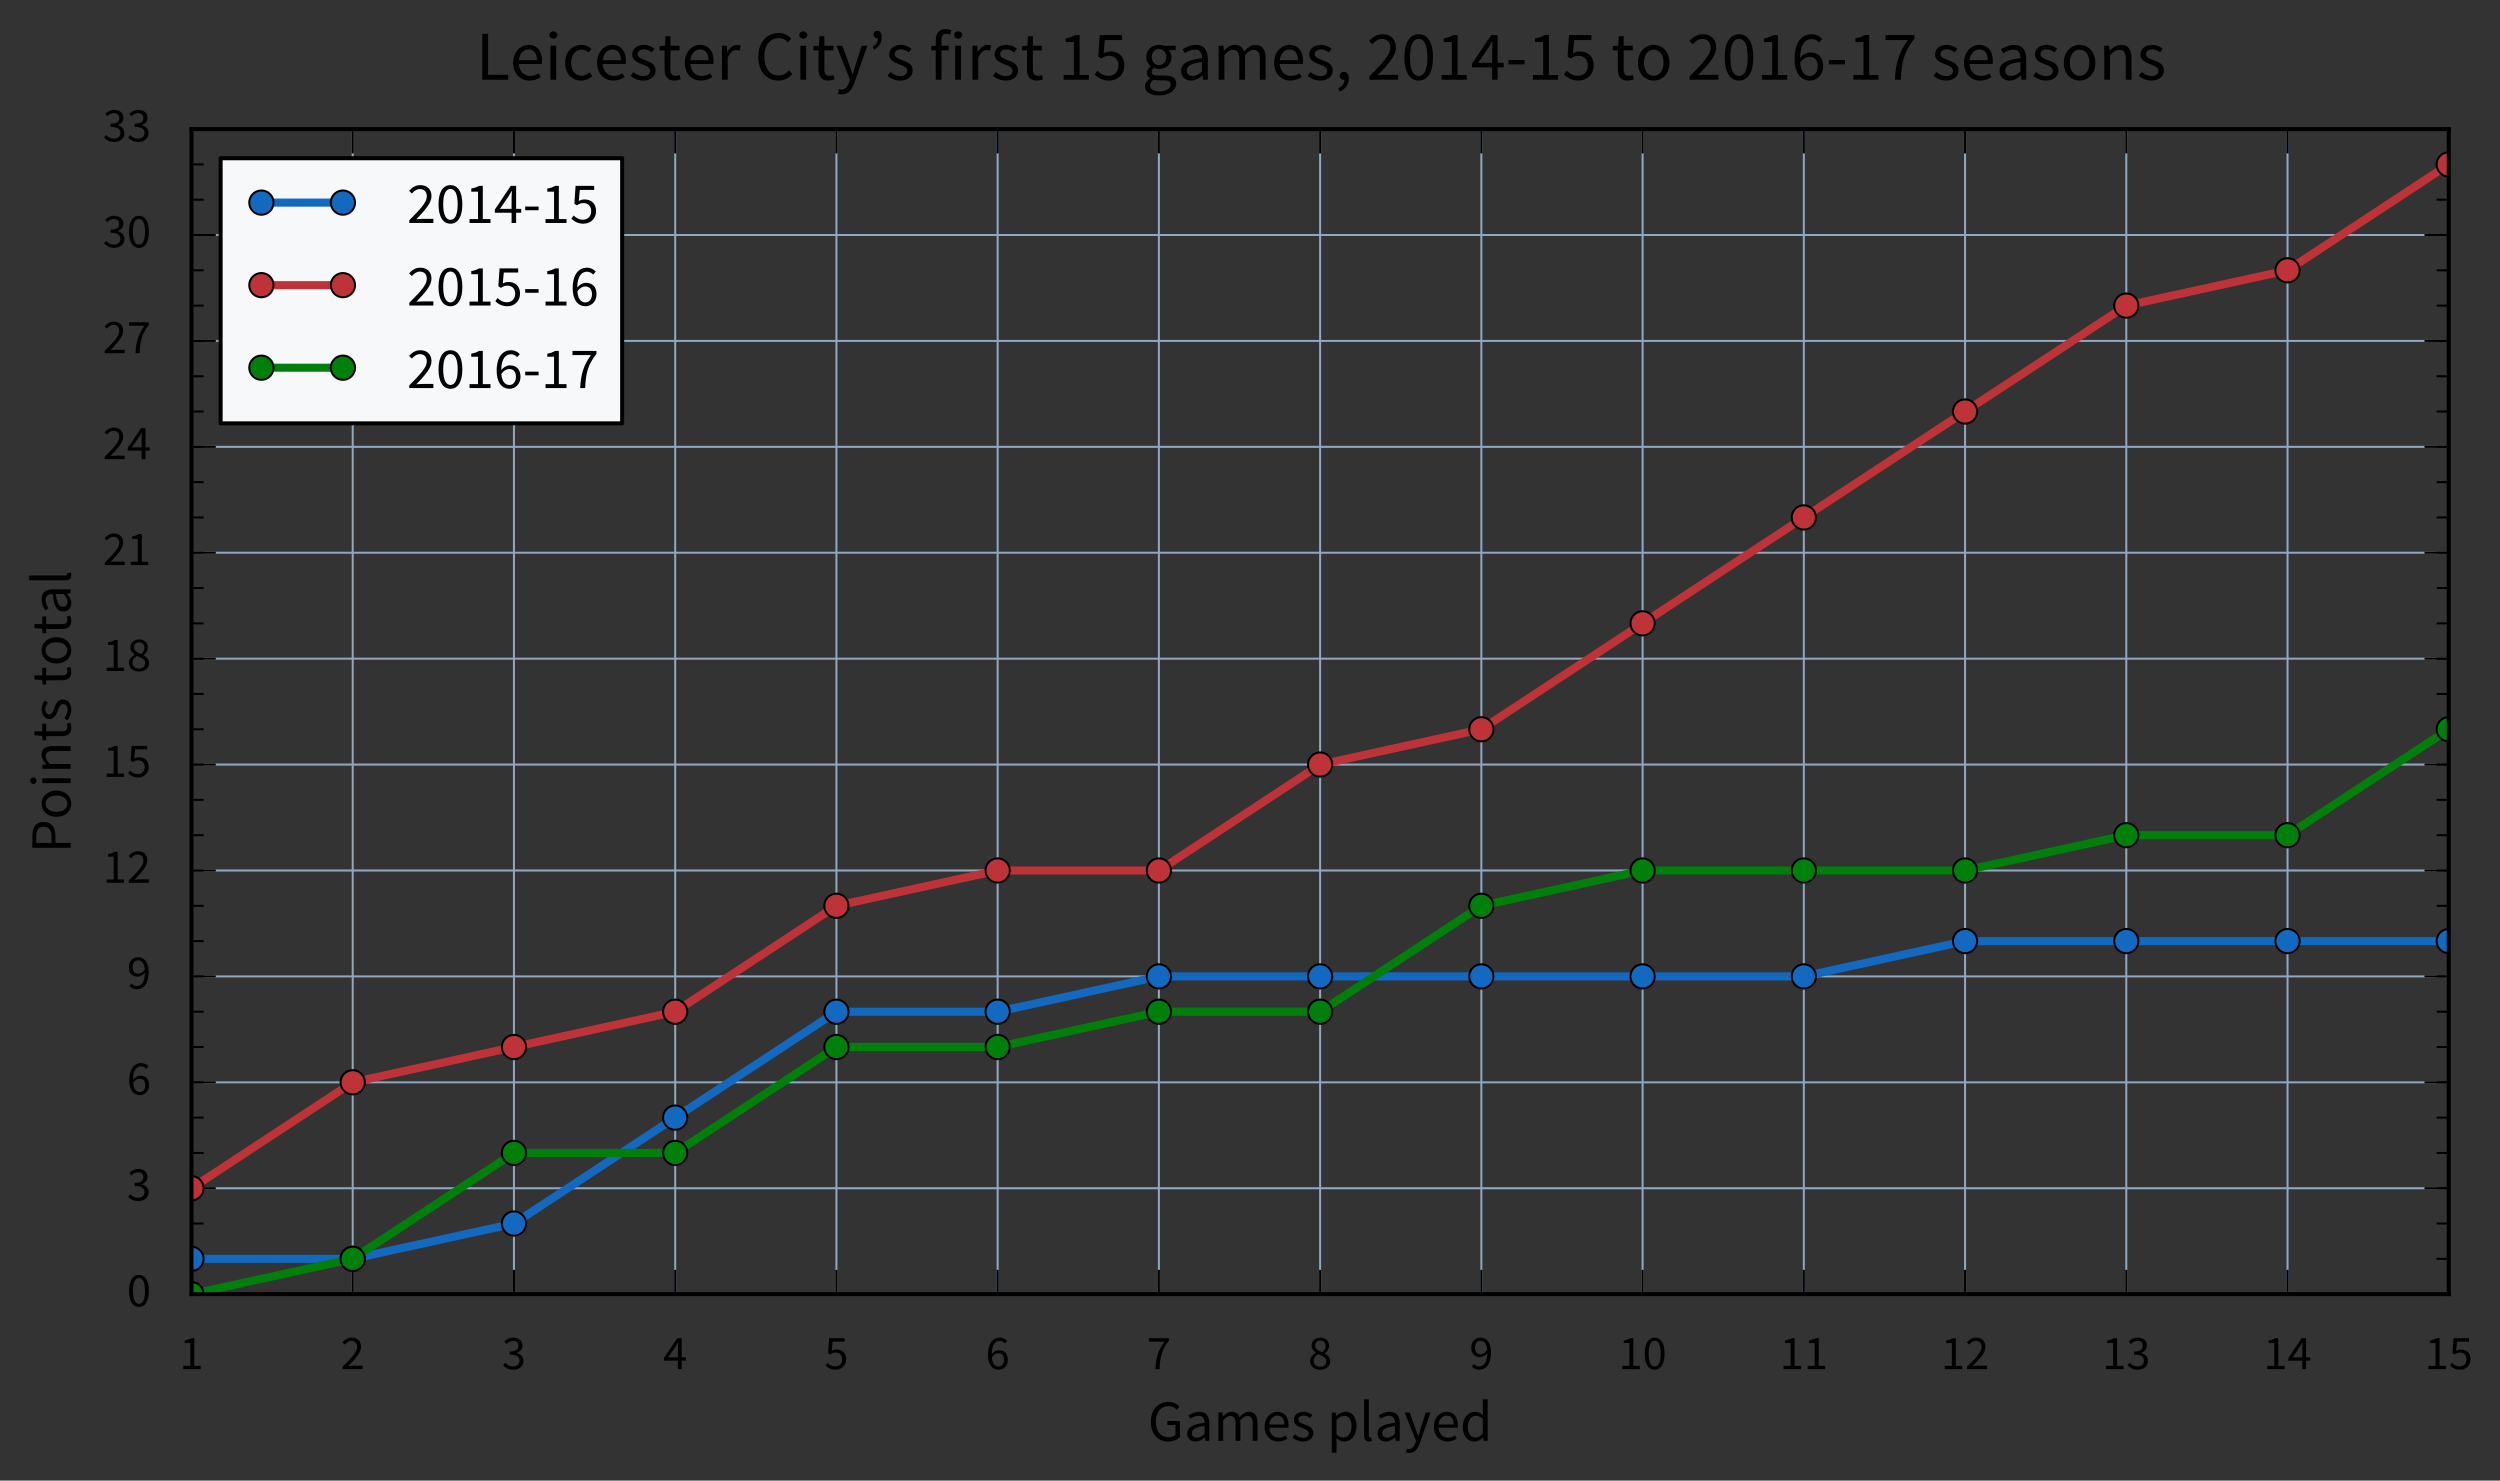 <?xml version="1.0" encoding="utf-8" standalone="no"?>
<!DOCTYPE svg PUBLIC "-//W3C//DTD SVG 1.1//EN"
  "http://www.w3.org/Graphics/SVG/1.1/DTD/svg11.dtd">
<!-- Created with matplotlib (http://matplotlib.org/) -->
<svg height="366pt" version="1.1" viewBox="0 0 618 366" width="618pt" xmlns="http://www.w3.org/2000/svg" xmlns:xlink="http://www.w3.org/1999/xlink">
 <rect x="0" y="0" width="618" height="366" fill="#333333" stroke="none"/>
 <defs>
  <style type="text/css">
*{stroke-linecap:butt;stroke-linejoin:round;stroke-miterlimit:100000;}
  </style>
 </defs>
 <g id="figure_1">
  <g id="patch_1">
   <path d="M 0 366.38 
L 618.498 366.38 
L 618.498 0 
L 0 0 
z
" style="fill:none;"/>
  </g>
  <g id="axes_1">
   <g id="patch_2">
    <path d="M 47.334 319.912 
L 605.334 319.912 
L 605.334 31.912 
L 47.334 31.912 
z
" style="fill:none;"/>
   </g>
   <g id="matplotlib.axis_1">
    <g id="xtick_1">
     <g id="line2d_1">
      <path clip-path="url(#p4561b5243e)" d="M 47.334 319.912 
L 47.334 31.912 
" style="fill:none;stroke:#8fa7bf;stroke-linecap:square;stroke-width:0.5;"/>
     </g>
     <g id="line2d_2">
      <defs>
       <path d="M 0 0 
L 0 -6 
" id="mec2e2de54a" style="stroke:#000000;stroke-width:0.5;"/>
      </defs>
      <g>
       <use style="stroke:#000000;stroke-width:0.5;" x="47.334" xlink:href="#mec2e2de54a" y="319.912"/>
      </g>
     </g>
     <g id="line2d_3">
      <defs>
       <path d="M 0 0 
L 0 6 
" id="m6827afb76d" style="stroke:#000000;stroke-width:0.5;"/>
      </defs>
      <g>
       <use style="stroke:#000000;stroke-width:0.5;" x="47.334" xlink:href="#m6827afb76d" y="31.912"/>
      </g>
     </g>
     <g id="text_1">
      <!-- 1 -->
      <defs>
       <path d="M 7.906 0 
L 43.906 0 
L 43.906 6.797 
L 30.703 6.797 
L 30.703 63.797 
L 24.406 63.797 
C 20.906 61.703 16.703 60.094 10.906 59.094 
L 10.906 53.797 
L 22.5 53.797 
L 22.5 6.797 
L 7.906 6.797 
z
" id="SourceSansPro-Regular-31"/>
      </defs>
      <g transform="translate(44.352 338.456)scale(0.12 -0.12)">
       <use xlink:href="#SourceSansPro-Regular-31"/>
      </g>
     </g>
    </g>
    <g id="xtick_2">
     <g id="line2d_4">
      <path clip-path="url(#p4561b5243e)" d="M 87.191 319.912 
L 87.191 31.912 
" style="fill:none;stroke:#8fa7bf;stroke-linecap:square;stroke-width:0.5;"/>
     </g>
     <g id="line2d_5">
      <g>
       <use style="stroke:#000000;stroke-width:0.5;" x="87.191" xlink:href="#mec2e2de54a" y="319.912"/>
      </g>
     </g>
     <g id="line2d_6">
      <g>
       <use style="stroke:#000000;stroke-width:0.5;" x="87.191" xlink:href="#m6827afb76d" y="31.912"/>
      </g>
     </g>
     <g id="text_2">
      <!-- 2 -->
      <defs>
       <path d="M 4 0 
L 45.203 0 
L 45.203 7.094 
L 26.703 7.094 
C 23.406 7.094 19.5 6.797 16 6.5 
C 31.094 22.297 42 34.203 42 46.203 
C 42 57.5 34.703 65 22.906 65 
C 14.594 65 8.906 61.094 3.594 55.297 
L 8.297 50.594 
C 12 54.906 16.594 58.297 21.906 58.297 
C 30 58.297 34 53.094 34 45.797 
C 34 35.5 23.203 24 4 4.906 
z
" id="SourceSansPro-Regular-32"/>
      </defs>
      <g transform="translate(84.209 338.456)scale(0.12 -0.12)">
       <use xlink:href="#SourceSansPro-Regular-32"/>
      </g>
     </g>
    </g>
    <g id="xtick_3">
     <g id="line2d_7">
      <path clip-path="url(#p4561b5243e)" d="M 127.048 319.912 
L 127.048 31.912 
" style="fill:none;stroke:#8fa7bf;stroke-linecap:square;stroke-width:0.5;"/>
     </g>
     <g id="line2d_8">
      <g>
       <use style="stroke:#000000;stroke-width:0.5;" x="127.048" xlink:href="#mec2e2de54a" y="319.912"/>
      </g>
     </g>
     <g id="line2d_9">
      <g>
       <use style="stroke:#000000;stroke-width:0.5;" x="127.048" xlink:href="#m6827afb76d" y="31.912"/>
      </g>
     </g>
     <g id="text_3">
      <!-- 3 -->
      <defs>
       <path d="M 2.594 7.797 
C 6.906 3.094 13.406 -1.203 23.594 -1.203 
C 35.297 -1.203 44.594 5.703 44.594 17 
C 44.594 25.797 38.5 31.406 30.797 33.203 
L 30.797 33.594 
C 37.703 36.203 42.406 41.094 42.406 48.797 
C 42.406 59.094 34.406 65 23.297 65 
C 15.797 65 9.906 61.594 5 57 
L 9.406 51.797 
C 13.203 55.594 17.703 58.297 23 58.297 
C 29.797 58.297 34 54.406 34 48.203 
C 34 41.5 29.5 36.297 15.906 36.297 
L 15.906 30 
C 31.094 30 36.297 24.906 36.297 17.297 
C 36.297 10.203 30.797 5.594 23.094 5.594 
C 15.594 5.594 10.594 9.203 6.797 13.203 
z
" id="SourceSansPro-Regular-33"/>
      </defs>
      <g transform="translate(124.066 338.456)scale(0.12 -0.12)">
       <use xlink:href="#SourceSansPro-Regular-33"/>
      </g>
     </g>
    </g>
    <g id="xtick_4">
     <g id="line2d_10">
      <path clip-path="url(#p4561b5243e)" d="M 166.905 319.912 
L 166.905 31.912 
" style="fill:none;stroke:#8fa7bf;stroke-linecap:square;stroke-width:0.5;"/>
     </g>
     <g id="line2d_11">
      <g>
       <use style="stroke:#000000;stroke-width:0.5;" x="166.905" xlink:href="#mec2e2de54a" y="319.912"/>
      </g>
     </g>
     <g id="line2d_12">
      <g>
       <use style="stroke:#000000;stroke-width:0.5;" x="166.905" xlink:href="#m6827afb76d" y="31.912"/>
      </g>
     </g>
     <g id="text_4">
      <!-- 4 -->
      <defs>
       <path d="M 10.406 24.203 
L 25.297 46 
C 27.094 49.094 28.906 51.906 30.5 55 
L 30.906 55 
C 30.703 51.594 30.406 46.094 30.406 42.703 
L 30.406 24.203 
z
M 46.906 24.203 
L 38.203 24.203 
L 38.203 63.797 
L 29 63.797 
L 1.703 23 
L 1.703 17.594 
L 30.406 17.594 
L 30.406 0 
L 38.203 0 
L 38.203 17.594 
L 46.906 17.594 
z
" id="SourceSansPro-Regular-34"/>
      </defs>
      <g transform="translate(163.923 338.456)scale(0.12 -0.12)">
       <use xlink:href="#SourceSansPro-Regular-34"/>
      </g>
     </g>
    </g>
    <g id="xtick_5">
     <g id="line2d_13">
      <path clip-path="url(#p4561b5243e)" d="M 206.763 319.912 
L 206.763 31.912 
" style="fill:none;stroke:#8fa7bf;stroke-linecap:square;stroke-width:0.5;"/>
     </g>
     <g id="line2d_14">
      <g>
       <use style="stroke:#000000;stroke-width:0.5;" x="206.763" xlink:href="#mec2e2de54a" y="319.912"/>
      </g>
     </g>
     <g id="line2d_15">
      <g>
       <use style="stroke:#000000;stroke-width:0.5;" x="206.763" xlink:href="#m6827afb76d" y="31.912"/>
      </g>
     </g>
     <g id="text_5">
      <!-- 5 -->
      <defs>
       <path d="M 2.5 7.5 
C 6.906 3.094 13.203 -1.203 23.406 -1.203 
C 34.5 -1.203 44.906 6.594 44.906 20.406 
C 44.906 34.203 36 40.406 25.094 40.406 
C 21.203 40.406 18.297 39.406 15.297 37.797 
L 17 56.703 
L 41.703 56.703 
L 41.703 63.797 
L 9.797 63.797 
L 7.703 33.094 
L 12.094 30.297 
C 15.906 32.797 18.594 34.203 23 34.203 
C 31.203 34.203 36.594 29 36.594 20.203 
C 36.594 11.297 30.406 5.594 22.594 5.594 
C 15.094 5.594 10.297 9.094 6.5 12.906 
z
" id="SourceSansPro-Regular-35"/>
      </defs>
      <g transform="translate(203.78 338.456)scale(0.12 -0.12)">
       <use xlink:href="#SourceSansPro-Regular-35"/>
      </g>
     </g>
    </g>
    <g id="xtick_6">
     <g id="line2d_16">
      <path clip-path="url(#p4561b5243e)" d="M 246.62 319.912 
L 246.62 31.912 
" style="fill:none;stroke:#8fa7bf;stroke-linecap:square;stroke-width:0.5;"/>
     </g>
     <g id="line2d_17">
      <g>
       <use style="stroke:#000000;stroke-width:0.5;" x="246.62" xlink:href="#mec2e2de54a" y="319.912"/>
      </g>
     </g>
     <g id="line2d_18">
      <g>
       <use style="stroke:#000000;stroke-width:0.5;" x="246.62" xlink:href="#m6827afb76d" y="31.912"/>
      </g>
     </g>
     <g id="text_6">
      <!-- 6 -->
      <defs>
       <path d="M 26.797 5.297 
C 18.703 5.297 13.797 12 12.797 24.406 
C 17.094 30.406 22.094 32.797 26.094 32.797 
C 34 32.797 37.906 27.594 37.906 19.297 
C 37.906 10.906 33.094 5.297 26.797 5.297 
M 44.5 58.203 
C 40.906 62.094 36 65 29.094 65 
C 16.406 65 4.797 55.094 4.797 29.5 
C 4.797 9 14.297 -1.203 26.797 -1.203 
C 37.094 -1.203 45.703 7.094 45.703 19.297 
C 45.703 32.406 38.5 39 27.5 39 
C 22.297 39 16.594 35.906 12.594 31 
C 13 51.203 20.5 58.094 29.406 58.094 
C 33.406 58.094 37.297 56.203 39.906 53.094 
z
" id="SourceSansPro-Regular-36"/>
      </defs>
      <g transform="translate(243.638 338.456)scale(0.12 -0.12)">
       <use xlink:href="#SourceSansPro-Regular-36"/>
      </g>
     </g>
    </g>
    <g id="xtick_7">
     <g id="line2d_19">
      <path clip-path="url(#p4561b5243e)" d="M 286.477 319.912 
L 286.477 31.912 
" style="fill:none;stroke:#8fa7bf;stroke-linecap:square;stroke-width:0.5;"/>
     </g>
     <g id="line2d_20">
      <g>
       <use style="stroke:#000000;stroke-width:0.5;" x="286.477" xlink:href="#mec2e2de54a" y="319.912"/>
      </g>
     </g>
     <g id="line2d_21">
      <g>
       <use style="stroke:#000000;stroke-width:0.5;" x="286.477" xlink:href="#m6827afb76d" y="31.912"/>
      </g>
     </g>
     <g id="text_7">
      <!-- 7 -->
      <defs>
       <path d="M 17.703 0 
L 26.203 0 
C 27.297 24.906 30.406 39.406 45.5 58.703 
L 45.5 63.797 
L 4.406 63.797 
L 4.406 56.703 
L 36.203 56.703 
C 23.594 39.203 18.797 24 17.703 0 
" id="SourceSansPro-Regular-37"/>
      </defs>
      <g transform="translate(283.495 338.456)scale(0.12 -0.12)">
       <use xlink:href="#SourceSansPro-Regular-37"/>
      </g>
     </g>
    </g>
    <g id="xtick_8">
     <g id="line2d_22">
      <path clip-path="url(#p4561b5243e)" d="M 326.334 319.912 
L 326.334 31.912 
" style="fill:none;stroke:#8fa7bf;stroke-linecap:square;stroke-width:0.5;"/>
     </g>
     <g id="line2d_23">
      <g>
       <use style="stroke:#000000;stroke-width:0.5;" x="326.334" xlink:href="#mec2e2de54a" y="319.912"/>
      </g>
     </g>
     <g id="line2d_24">
      <g>
       <use style="stroke:#000000;stroke-width:0.5;" x="326.334" xlink:href="#m6827afb76d" y="31.912"/>
      </g>
     </g>
     <g id="text_8">
      <!-- 8 -->
      <defs>
       <path d="M 11.5 17.094 
C 11.5 22.906 15.297 27.594 20.406 31 
C 29.594 27.297 37.703 24.297 37.703 16.094 
C 37.703 9.5 32.594 4.906 25.203 4.906 
C 17.406 4.906 11.5 10 11.5 17.094 
M 29.5 34.797 
C 21.797 37.797 14.797 41 14.797 48.594 
C 14.797 54.797 19.203 58.906 25.094 58.906 
C 32.094 58.906 36.203 53.906 36.203 47.594 
C 36.203 42.906 33.797 38.594 29.5 34.797 
M 4.094 16.297 
C 4.094 6.203 13 -1.203 25 -1.203 
C 37.406 -1.203 45.594 6.297 45.594 15.797 
C 45.594 24.406 40.203 28.906 34.5 32.203 
L 34.5 32.594 
C 38.406 35.594 43.297 41.297 43.297 48 
C 43.297 57.906 36.406 65 25.297 65 
C 15 65 7.203 58.406 7.203 48.594 
C 7.203 41.906 11.406 37.203 16.094 33.906 
L 16.094 33.5 
C 10.094 30.297 4.094 24.594 4.094 16.297 
" id="SourceSansPro-Regular-38"/>
      </defs>
      <g transform="translate(323.352 338.456)scale(0.12 -0.12)">
       <use xlink:href="#SourceSansPro-Regular-38"/>
      </g>
     </g>
    </g>
    <g id="xtick_9">
     <g id="line2d_25">
      <path clip-path="url(#p4561b5243e)" d="M 366.191 319.912 
L 366.191 31.912 
" style="fill:none;stroke:#8fa7bf;stroke-linecap:square;stroke-width:0.5;"/>
     </g>
     <g id="line2d_26">
      <g>
       <use style="stroke:#000000;stroke-width:0.5;" x="366.191" xlink:href="#mec2e2de54a" y="319.912"/>
      </g>
     </g>
     <g id="line2d_27">
      <g>
       <use style="stroke:#000000;stroke-width:0.5;" x="366.191" xlink:href="#m6827afb76d" y="31.912"/>
      </g>
     </g>
     <g id="text_9">
      <!-- 9 -->
      <defs>
       <path d="M 23.5 31 
C 15.594 31 11.703 36.203 11.703 44.5 
C 11.703 52.906 16.594 58.5 22.797 58.5 
C 30.906 58.5 35.797 51.906 36.906 39.5 
C 32.594 33.406 27.594 31 23.5 31 
M 5.094 5.5 
C 8.594 1.703 13.703 -1.203 20.5 -1.203 
C 33.203 -1.203 44.797 8.703 44.797 34.297 
C 44.797 54.797 35.406 65 22.797 65 
C 12.594 65 4 56.703 4 44.5 
C 4 31.406 11.094 24.797 22.094 24.797 
C 27.406 24.797 33.094 27.906 37.094 33 
C 36.797 12.594 29.203 5.594 20.203 5.594 
C 16.203 5.594 12.297 7.594 9.703 10.703 
z
" id="SourceSansPro-Regular-39"/>
      </defs>
      <g transform="translate(363.209 338.456)scale(0.12 -0.12)">
       <use xlink:href="#SourceSansPro-Regular-39"/>
      </g>
     </g>
    </g>
    <g id="xtick_10">
     <g id="line2d_28">
      <path clip-path="url(#p4561b5243e)" d="M 406.048 319.912 
L 406.048 31.912 
" style="fill:none;stroke:#8fa7bf;stroke-linecap:square;stroke-width:0.5;"/>
     </g>
     <g id="line2d_29">
      <g>
       <use style="stroke:#000000;stroke-width:0.5;" x="406.048" xlink:href="#mec2e2de54a" y="319.912"/>
      </g>
     </g>
     <g id="line2d_30">
      <g>
       <use style="stroke:#000000;stroke-width:0.5;" x="406.048" xlink:href="#m6827afb76d" y="31.912"/>
      </g>
     </g>
     <g id="text_10">
      <!-- 10 -->
      <defs>
       <path d="M 24.906 -1.203 
C 37.594 -1.203 45.297 10.703 45.297 32.094 
C 45.297 53.5 37.594 65 24.906 65 
C 12.094 65 4.406 53.5 4.406 32.094 
C 4.406 10.703 12.094 -1.203 24.906 -1.203 
M 24.906 5.406 
C 17.406 5.406 12.406 13.406 12.406 32.094 
C 12.406 50.797 17.406 58.406 24.906 58.406 
C 32.297 58.406 37.297 50.797 37.297 32.094 
C 37.297 13.406 32.297 5.406 24.906 5.406 
" id="SourceSansPro-Regular-30"/>
      </defs>
      <g transform="translate(400.084 338.456)scale(0.12 -0.12)">
       <use xlink:href="#SourceSansPro-Regular-31"/>
       <use x="49.7" xlink:href="#SourceSansPro-Regular-30"/>
      </g>
     </g>
    </g>
    <g id="xtick_11">
     <g id="line2d_31">
      <path clip-path="url(#p4561b5243e)" d="M 445.905 319.912 
L 445.905 31.912 
" style="fill:none;stroke:#8fa7bf;stroke-linecap:square;stroke-width:0.5;"/>
     </g>
     <g id="line2d_32">
      <g>
       <use style="stroke:#000000;stroke-width:0.5;" x="445.905" xlink:href="#mec2e2de54a" y="319.912"/>
      </g>
     </g>
     <g id="line2d_33">
      <g>
       <use style="stroke:#000000;stroke-width:0.5;" x="445.905" xlink:href="#m6827afb76d" y="31.912"/>
      </g>
     </g>
     <g id="text_11">
      <!-- 11 -->
      <g transform="translate(439.941 338.456)scale(0.12 -0.12)">
       <use xlink:href="#SourceSansPro-Regular-31"/>
       <use x="49.7" xlink:href="#SourceSansPro-Regular-31"/>
      </g>
     </g>
    </g>
    <g id="xtick_12">
     <g id="line2d_34">
      <path clip-path="url(#p4561b5243e)" d="M 485.763 319.912 
L 485.763 31.912 
" style="fill:none;stroke:#8fa7bf;stroke-linecap:square;stroke-width:0.5;"/>
     </g>
     <g id="line2d_35">
      <g>
       <use style="stroke:#000000;stroke-width:0.5;" x="485.763" xlink:href="#mec2e2de54a" y="319.912"/>
      </g>
     </g>
     <g id="line2d_36">
      <g>
       <use style="stroke:#000000;stroke-width:0.5;" x="485.763" xlink:href="#m6827afb76d" y="31.912"/>
      </g>
     </g>
     <g id="text_12">
      <!-- 12 -->
      <g transform="translate(479.798 338.456)scale(0.12 -0.12)">
       <use xlink:href="#SourceSansPro-Regular-31"/>
       <use x="49.7" xlink:href="#SourceSansPro-Regular-32"/>
      </g>
     </g>
    </g>
    <g id="xtick_13">
     <g id="line2d_37">
      <path clip-path="url(#p4561b5243e)" d="M 525.62 319.912 
L 525.62 31.912 
" style="fill:none;stroke:#8fa7bf;stroke-linecap:square;stroke-width:0.5;"/>
     </g>
     <g id="line2d_38">
      <g>
       <use style="stroke:#000000;stroke-width:0.5;" x="525.62" xlink:href="#mec2e2de54a" y="319.912"/>
      </g>
     </g>
     <g id="line2d_39">
      <g>
       <use style="stroke:#000000;stroke-width:0.5;" x="525.62" xlink:href="#m6827afb76d" y="31.912"/>
      </g>
     </g>
     <g id="text_13">
      <!-- 13 -->
      <g transform="translate(519.655 338.456)scale(0.12 -0.12)">
       <use xlink:href="#SourceSansPro-Regular-31"/>
       <use x="49.7" xlink:href="#SourceSansPro-Regular-33"/>
      </g>
     </g>
    </g>
    <g id="xtick_14">
     <g id="line2d_40">
      <path clip-path="url(#p4561b5243e)" d="M 565.477 319.912 
L 565.477 31.912 
" style="fill:none;stroke:#8fa7bf;stroke-linecap:square;stroke-width:0.5;"/>
     </g>
     <g id="line2d_41">
      <g>
       <use style="stroke:#000000;stroke-width:0.5;" x="565.477" xlink:href="#mec2e2de54a" y="319.912"/>
      </g>
     </g>
     <g id="line2d_42">
      <g>
       <use style="stroke:#000000;stroke-width:0.5;" x="565.477" xlink:href="#m6827afb76d" y="31.912"/>
      </g>
     </g>
     <g id="text_14">
      <!-- 14 -->
      <g transform="translate(559.512 338.456)scale(0.12 -0.12)">
       <use xlink:href="#SourceSansPro-Regular-31"/>
       <use x="49.7" xlink:href="#SourceSansPro-Regular-34"/>
      </g>
     </g>
    </g>
    <g id="xtick_15">
     <g id="line2d_43">
      <path clip-path="url(#p4561b5243e)" d="M 605.334 319.912 
L 605.334 31.912 
" style="fill:none;stroke:#8fa7bf;stroke-linecap:square;stroke-width:0.5;"/>
     </g>
     <g id="line2d_44">
      <g>
       <use style="stroke:#000000;stroke-width:0.5;" x="605.334" xlink:href="#mec2e2de54a" y="319.912"/>
      </g>
     </g>
     <g id="line2d_45">
      <g>
       <use style="stroke:#000000;stroke-width:0.5;" x="605.334" xlink:href="#m6827afb76d" y="31.912"/>
      </g>
     </g>
     <g id="text_15">
      <!-- 15 -->
      <g transform="translate(599.37 338.456)scale(0.12 -0.12)">
       <use xlink:href="#SourceSansPro-Regular-31"/>
       <use x="49.7" xlink:href="#SourceSansPro-Regular-35"/>
      </g>
     </g>
    </g>
    <g id="text_16">
     <!-- Games played -->
     <defs>
      <path id="SourceSansPro-Regular-20"/>
      <path d="M 4.906 -13.406 
L 3.297 -19.906 
C 4.906 -20.5 6.797 -20.906 9 -20.906 
C 18.797 -20.906 23.797 -13.594 27.203 -4 
L 45.5 48.594 
L 37.5 48.594 
L 28.797 21.703 
C 27.5 17.406 26.094 12.406 24.703 8 
L 24.297 8 
C 22.797 12.5 21.094 17.5 19.594 21.703 
L 9.703 48.594 
L 1.203 48.594 
L 20.703 -0.094 
L 19.594 -3.703 
C 17.594 -9.703 14.094 -14.094 8.594 -14.094 
C 7.406 -14.094 5.906 -13.703 4.906 -13.406 
" id="SourceSansPro-Regular-79"/>
      <path d="M 8.203 0 
L 16.406 0 
L 16.406 35.203 
C 20.906 40.203 25 42.703 28.594 42.703 
C 34.797 42.703 37.703 38.797 37.703 29.703 
L 37.703 0 
L 45.906 0 
L 45.906 35.203 
C 50.406 40.203 54.297 42.703 58.094 42.703 
C 64.203 42.703 67.094 38.797 67.094 29.703 
L 67.094 0 
L 75.297 0 
L 75.297 30.797 
C 75.297 43.203 70.5 49.797 60.5 49.797 
C 54.594 49.797 49.594 46 44.5 40.5 
C 42.5 46.297 38.5 49.797 31.094 49.797 
C 25.297 49.797 20.203 46.203 16 41.594 
L 15.703 41.594 
L 15 48.594 
L 8.203 48.594 
z
" id="SourceSansPro-Regular-6d"/>
      <path d="M 2.797 5.5 
C 7.406 1.703 14 -1.203 20.906 -1.203 
C 32.406 -1.203 38.703 5.406 38.703 13.297 
C 38.703 22.5 30.906 25.406 23.906 28 
C 18.406 30.094 13.094 31.797 13.094 36.406 
C 13.094 40.094 15.906 43.406 22 43.406 
C 26.297 43.406 29.797 41.594 33.094 39.094 
L 37 44.297 
C 33.297 47.297 28 49.797 21.906 49.797 
C 11.406 49.797 5.203 43.797 5.203 36 
C 5.203 27.797 12.797 24.5 19.703 22 
C 25 20 30.797 17.797 30.797 12.797 
C 30.797 8.594 27.594 5.203 21.203 5.203 
C 15.406 5.203 11.094 7.594 6.906 11 
z
" id="SourceSansPro-Regular-73"/>
      <path d="M 4.594 24.203 
C 4.594 8.297 14.906 -1.203 27.906 -1.203 
C 34.5 -1.203 39.703 1.094 43.906 3.797 
L 41 9.203 
C 37.406 6.906 33.5 5.406 28.906 5.406 
C 19.594 5.406 13.297 12 12.703 22.5 
L 45.5 22.5 
C 45.703 23.703 45.797 25.297 45.797 27 
C 45.797 40.906 38.797 49.797 26.406 49.797 
C 15.297 49.797 4.594 40.094 4.594 24.203 
M 12.594 27.906 
C 13.594 37.703 19.797 43.297 26.594 43.297 
C 34.203 43.297 38.594 37.797 38.594 27.906 
z
" id="SourceSansPro-Regular-65"/>
      <path d="M 16.203 4.406 
C 20.703 0.906 25.203 -1.203 29.703 -1.203 
C 40.797 -1.203 50.703 8.5 50.703 25 
C 50.703 40.094 44 49.797 31.5 49.797 
C 25.797 49.797 20.406 46.703 16 43 
L 15.703 43 
L 15 48.594 
L 8.203 48.594 
L 8.203 -20.5 
L 16.406 -20.5 
L 16.406 -4.094 
z
M 16.406 10.797 
L 16.406 36.297 
C 21.203 40.594 25.297 42.906 29.406 42.906 
C 38.594 42.906 42.203 35.703 42.203 25 
C 42.203 13 36.297 5.703 28.297 5.703 
C 25.094 5.703 20.797 7.094 16.406 10.797 
" id="SourceSansPro-Regular-70"/>
      <path d="M 4.703 24.203 
C 4.703 8 12.594 -1.203 24.797 -1.203 
C 30.5 -1.203 35.703 2 39.5 5.703 
L 39.797 5.703 
L 40.5 0 
L 47.297 0 
L 47.297 71.203 
L 39 71.203 
L 39 52.5 
L 39.406 44.203 
C 35.094 47.703 31.406 49.797 25.797 49.797 
C 14.703 49.797 4.703 40 4.703 24.203 
M 13.203 24.297 
C 13.203 35.406 19.406 42.906 27.203 42.906 
C 31.203 42.906 34.906 41.5 39 37.797 
L 39 12.406 
C 35 7.906 31.094 5.703 26.594 5.703 
C 18.094 5.703 13.203 12.703 13.203 24.297 
" id="SourceSansPro-Regular-64"/>
      <path d="M 5.797 12.594 
C 5.797 3.906 11.906 -1.203 20.094 -1.203 
C 26.094 -1.203 31.5 2 36.203 5.797 
L 36.406 5.797 
L 37.094 0 
L 43.906 0 
L 43.906 29.797 
C 43.906 41.906 38.906 49.797 27 49.797 
C 19.203 49.797 12.406 46.406 7.906 43.5 
L 11.203 37.797 
C 15 40.406 20 43 25.703 43 
C 33.594 43 35.703 37 35.703 30.797 
C 15 28.5 5.797 23.203 5.797 12.594 
M 13.906 13.203 
C 13.906 19.406 19.406 23.406 35.703 25.406 
L 35.703 11.906 
C 31 7.703 27.094 5.406 22.406 5.406 
C 17.594 5.406 13.906 7.703 13.906 13.203 
" id="SourceSansPro-Regular-61"/>
      <path d="M 8.203 9.797 
C 8.203 2.703 10.703 -1.203 16.906 -1.203 
C 19.094 -1.203 20.5 -0.906 21.594 -0.406 
L 20.5 5.797 
C 19.594 5.594 19.203 5.594 18.703 5.594 
C 17.5 5.594 16.406 6.594 16.406 9.203 
L 16.406 71.203 
L 8.203 71.203 
z
" id="SourceSansPro-Regular-6c"/>
      <path d="M 5.203 32.797 
C 5.203 11.406 17.5 -1.203 34.703 -1.203 
C 43.5 -1.203 50.703 2 55 6.406 
L 55 34 
L 33.5 34 
L 33.5 27.094 
L 47.406 27.094 
L 47.406 10 
C 44.797 7.594 40.297 6.094 35.594 6.094 
C 21.594 6.094 13.797 16.5 13.797 33 
C 13.797 49.297 22.297 59.5 35.5 59.5 
C 42.094 59.5 46.203 56.906 49.5 53.406 
L 54.203 58.703 
C 50.406 62.703 44.406 66.797 35.406 66.797 
C 17.906 66.797 5.203 53.906 5.203 32.797 
" id="SourceSansPro-Regular-47"/>
     </defs>
     <g transform="translate(283.745 356.169)scale(0.144 -0.144)">
      <use xlink:href="#SourceSansPro-Regular-47"/>
      <use x="61.7" xlink:href="#SourceSansPro-Regular-61"/>
      <use x="112.9" xlink:href="#SourceSansPro-Regular-6d"/>
      <use x="195.8" xlink:href="#SourceSansPro-Regular-65"/>
      <use x="245.4" xlink:href="#SourceSansPro-Regular-73"/>
      <use x="287.3" xlink:href="#SourceSansPro-Regular-20"/>
      <use x="307.5" xlink:href="#SourceSansPro-Regular-70"/>
      <use x="363" xlink:href="#SourceSansPro-Regular-6c"/>
      <use x="388.5" xlink:href="#SourceSansPro-Regular-61"/>
      <use x="439.7" xlink:href="#SourceSansPro-Regular-79"/>
      <use x="486.4" xlink:href="#SourceSansPro-Regular-65"/>
      <use x="536" xlink:href="#SourceSansPro-Regular-64"/>
     </g>
    </g>
   </g>
   <g id="matplotlib.axis_2">
    <g id="ytick_1">
     <g id="line2d_46">
      <path clip-path="url(#p4561b5243e)" d="M 47.334 319.912 
L 605.334 319.912 
" style="fill:none;stroke:#8fa7bf;stroke-linecap:square;stroke-width:0.5;"/>
     </g>
     <g id="line2d_47">
      <defs>
       <path d="M 0 0 
L 6 0 
" id="m7472c7789c" style="stroke:#000000;stroke-width:0.5;"/>
      </defs>
      <g>
       <use style="stroke:#000000;stroke-width:0.5;" x="47.334" xlink:href="#m7472c7789c" y="319.912"/>
      </g>
     </g>
     <g id="line2d_48">
      <defs>
       <path d="M 0 0 
L -6 0 
" id="m0e7ca710bb" style="stroke:#000000;stroke-width:0.5;"/>
      </defs>
      <g>
       <use style="stroke:#000000;stroke-width:0.5;" x="605.334" xlink:href="#m0e7ca710bb" y="319.912"/>
      </g>
     </g>
     <g id="text_17">
      <!-- 0 -->
      <g transform="translate(31.37 322.954)scale(0.12 -0.12)">
       <use xlink:href="#SourceSansPro-Regular-30"/>
      </g>
     </g>
    </g>
    <g id="ytick_2">
     <g id="line2d_49">
      <path clip-path="url(#p4561b5243e)" d="M 47.334 293.73 
L 605.334 293.73 
" style="fill:none;stroke:#8fa7bf;stroke-linecap:square;stroke-width:0.5;"/>
     </g>
     <g id="line2d_50">
      <g>
       <use style="stroke:#000000;stroke-width:0.5;" x="47.334" xlink:href="#m7472c7789c" y="293.73"/>
      </g>
     </g>
     <g id="line2d_51">
      <g>
       <use style="stroke:#000000;stroke-width:0.5;" x="605.334" xlink:href="#m0e7ca710bb" y="293.73"/>
      </g>
     </g>
     <g id="text_18">
      <!-- 3 -->
      <g transform="translate(31.37 296.772)scale(0.12 -0.12)">
       <use xlink:href="#SourceSansPro-Regular-33"/>
      </g>
     </g>
    </g>
    <g id="ytick_3">
     <g id="line2d_52">
      <path clip-path="url(#p4561b5243e)" d="M 47.334 267.548 
L 605.334 267.548 
" style="fill:none;stroke:#8fa7bf;stroke-linecap:square;stroke-width:0.5;"/>
     </g>
     <g id="line2d_53">
      <g>
       <use style="stroke:#000000;stroke-width:0.5;" x="47.334" xlink:href="#m7472c7789c" y="267.548"/>
      </g>
     </g>
     <g id="line2d_54">
      <g>
       <use style="stroke:#000000;stroke-width:0.5;" x="605.334" xlink:href="#m0e7ca710bb" y="267.548"/>
      </g>
     </g>
     <g id="text_19">
      <!-- 6 -->
      <g transform="translate(31.37 270.59)scale(0.12 -0.12)">
       <use xlink:href="#SourceSansPro-Regular-36"/>
      </g>
     </g>
    </g>
    <g id="ytick_4">
     <g id="line2d_55">
      <path clip-path="url(#p4561b5243e)" d="M 47.334 241.366 
L 605.334 241.366 
" style="fill:none;stroke:#8fa7bf;stroke-linecap:square;stroke-width:0.5;"/>
     </g>
     <g id="line2d_56">
      <g>
       <use style="stroke:#000000;stroke-width:0.5;" x="47.334" xlink:href="#m7472c7789c" y="241.366"/>
      </g>
     </g>
     <g id="line2d_57">
      <g>
       <use style="stroke:#000000;stroke-width:0.5;" x="605.334" xlink:href="#m0e7ca710bb" y="241.366"/>
      </g>
     </g>
     <g id="text_20">
      <!-- 9 -->
      <g transform="translate(31.37 244.409)scale(0.12 -0.12)">
       <use xlink:href="#SourceSansPro-Regular-39"/>
      </g>
     </g>
    </g>
    <g id="ytick_5">
     <g id="line2d_58">
      <path clip-path="url(#p4561b5243e)" d="M 47.334 215.185 
L 605.334 215.185 
" style="fill:none;stroke:#8fa7bf;stroke-linecap:square;stroke-width:0.5;"/>
     </g>
     <g id="line2d_59">
      <g>
       <use style="stroke:#000000;stroke-width:0.5;" x="47.334" xlink:href="#m7472c7789c" y="215.185"/>
      </g>
     </g>
     <g id="line2d_60">
      <g>
       <use style="stroke:#000000;stroke-width:0.5;" x="605.334" xlink:href="#m0e7ca710bb" y="215.185"/>
      </g>
     </g>
     <g id="text_21">
      <!-- 12 -->
      <g transform="translate(25.405 218.227)scale(0.12 -0.12)">
       <use xlink:href="#SourceSansPro-Regular-31"/>
       <use x="49.7" xlink:href="#SourceSansPro-Regular-32"/>
      </g>
     </g>
    </g>
    <g id="ytick_6">
     <g id="line2d_61">
      <path clip-path="url(#p4561b5243e)" d="M 47.334 189.003 
L 605.334 189.003 
" style="fill:none;stroke:#8fa7bf;stroke-linecap:square;stroke-width:0.5;"/>
     </g>
     <g id="line2d_62">
      <g>
       <use style="stroke:#000000;stroke-width:0.5;" x="47.334" xlink:href="#m7472c7789c" y="189.003"/>
      </g>
     </g>
     <g id="line2d_63">
      <g>
       <use style="stroke:#000000;stroke-width:0.5;" x="605.334" xlink:href="#m0e7ca710bb" y="189.003"/>
      </g>
     </g>
     <g id="text_22">
      <!-- 15 -->
      <g transform="translate(25.405 192.045)scale(0.12 -0.12)">
       <use xlink:href="#SourceSansPro-Regular-31"/>
       <use x="49.7" xlink:href="#SourceSansPro-Regular-35"/>
      </g>
     </g>
    </g>
    <g id="ytick_7">
     <g id="line2d_64">
      <path clip-path="url(#p4561b5243e)" d="M 47.334 162.821 
L 605.334 162.821 
" style="fill:none;stroke:#8fa7bf;stroke-linecap:square;stroke-width:0.5;"/>
     </g>
     <g id="line2d_65">
      <g>
       <use style="stroke:#000000;stroke-width:0.5;" x="47.334" xlink:href="#m7472c7789c" y="162.821"/>
      </g>
     </g>
     <g id="line2d_66">
      <g>
       <use style="stroke:#000000;stroke-width:0.5;" x="605.334" xlink:href="#m0e7ca710bb" y="162.821"/>
      </g>
     </g>
     <g id="text_23">
      <!-- 18 -->
      <g transform="translate(25.405 165.863)scale(0.12 -0.12)">
       <use xlink:href="#SourceSansPro-Regular-31"/>
       <use x="49.7" xlink:href="#SourceSansPro-Regular-38"/>
      </g>
     </g>
    </g>
    <g id="ytick_8">
     <g id="line2d_67">
      <path clip-path="url(#p4561b5243e)" d="M 47.334 136.639 
L 605.334 136.639 
" style="fill:none;stroke:#8fa7bf;stroke-linecap:square;stroke-width:0.5;"/>
     </g>
     <g id="line2d_68">
      <g>
       <use style="stroke:#000000;stroke-width:0.5;" x="47.334" xlink:href="#m7472c7789c" y="136.639"/>
      </g>
     </g>
     <g id="line2d_69">
      <g>
       <use style="stroke:#000000;stroke-width:0.5;" x="605.334" xlink:href="#m0e7ca710bb" y="136.639"/>
      </g>
     </g>
     <g id="text_24">
      <!-- 21 -->
      <g transform="translate(25.405 139.681)scale(0.12 -0.12)">
       <use xlink:href="#SourceSansPro-Regular-32"/>
       <use x="49.7" xlink:href="#SourceSansPro-Regular-31"/>
      </g>
     </g>
    </g>
    <g id="ytick_9">
     <g id="line2d_70">
      <path clip-path="url(#p4561b5243e)" d="M 47.334 110.457 
L 605.334 110.457 
" style="fill:none;stroke:#8fa7bf;stroke-linecap:square;stroke-width:0.5;"/>
     </g>
     <g id="line2d_71">
      <g>
       <use style="stroke:#000000;stroke-width:0.5;" x="47.334" xlink:href="#m7472c7789c" y="110.457"/>
      </g>
     </g>
     <g id="line2d_72">
      <g>
       <use style="stroke:#000000;stroke-width:0.5;" x="605.334" xlink:href="#m0e7ca710bb" y="110.457"/>
      </g>
     </g>
     <g id="text_25">
      <!-- 24 -->
      <g transform="translate(25.405 113.499)scale(0.12 -0.12)">
       <use xlink:href="#SourceSansPro-Regular-32"/>
       <use x="49.7" xlink:href="#SourceSansPro-Regular-34"/>
      </g>
     </g>
    </g>
    <g id="ytick_10">
     <g id="line2d_73">
      <path clip-path="url(#p4561b5243e)" d="M 47.334 84.275 
L 605.334 84.275 
" style="fill:none;stroke:#8fa7bf;stroke-linecap:square;stroke-width:0.5;"/>
     </g>
     <g id="line2d_74">
      <g>
       <use style="stroke:#000000;stroke-width:0.5;" x="47.334" xlink:href="#m7472c7789c" y="84.275"/>
      </g>
     </g>
     <g id="line2d_75">
      <g>
       <use style="stroke:#000000;stroke-width:0.5;" x="605.334" xlink:href="#m0e7ca710bb" y="84.275"/>
      </g>
     </g>
     <g id="text_26">
      <!-- 27 -->
      <g transform="translate(25.405 87.318)scale(0.12 -0.12)">
       <use xlink:href="#SourceSansPro-Regular-32"/>
       <use x="49.7" xlink:href="#SourceSansPro-Regular-37"/>
      </g>
     </g>
    </g>
    <g id="ytick_11">
     <g id="line2d_76">
      <path clip-path="url(#p4561b5243e)" d="M 47.334 58.094 
L 605.334 58.094 
" style="fill:none;stroke:#8fa7bf;stroke-linecap:square;stroke-width:0.5;"/>
     </g>
     <g id="line2d_77">
      <g>
       <use style="stroke:#000000;stroke-width:0.5;" x="47.334" xlink:href="#m7472c7789c" y="58.094"/>
      </g>
     </g>
     <g id="line2d_78">
      <g>
       <use style="stroke:#000000;stroke-width:0.5;" x="605.334" xlink:href="#m0e7ca710bb" y="58.094"/>
      </g>
     </g>
     <g id="text_27">
      <!-- 30 -->
      <g transform="translate(25.405 61.136)scale(0.12 -0.12)">
       <use xlink:href="#SourceSansPro-Regular-33"/>
       <use x="49.7" xlink:href="#SourceSansPro-Regular-30"/>
      </g>
     </g>
    </g>
    <g id="ytick_12">
     <g id="line2d_79">
      <path clip-path="url(#p4561b5243e)" d="M 47.334 31.912 
L 605.334 31.912 
" style="fill:none;stroke:#8fa7bf;stroke-linecap:square;stroke-width:0.5;"/>
     </g>
     <g id="line2d_80">
      <g>
       <use style="stroke:#000000;stroke-width:0.5;" x="47.334" xlink:href="#m7472c7789c" y="31.912"/>
      </g>
     </g>
     <g id="line2d_81">
      <g>
       <use style="stroke:#000000;stroke-width:0.5;" x="605.334" xlink:href="#m0e7ca710bb" y="31.912"/>
      </g>
     </g>
     <g id="text_28">
      <!-- 33 -->
      <g transform="translate(25.405 34.954)scale(0.12 -0.12)">
       <use xlink:href="#SourceSansPro-Regular-33"/>
       <use x="49.7" xlink:href="#SourceSansPro-Regular-33"/>
      </g>
     </g>
    </g>
    <g id="ytick_13">
     <g id="line2d_82">
      <defs>
       <path d="M 0 0 
L 3 0 
" id="mf57f3e7f2d" style="stroke:#000000;stroke-width:0.5;"/>
      </defs>
      <g>
       <use style="stroke:#000000;stroke-width:0.5;" x="47.334" xlink:href="#mf57f3e7f2d" y="319.912"/>
      </g>
     </g>
     <g id="line2d_83">
      <defs>
       <path d="M 0 0 
L -3 0 
" id="m5b8f864fb8" style="stroke:#000000;stroke-width:0.5;"/>
      </defs>
      <g>
       <use style="stroke:#000000;stroke-width:0.5;" x="605.334" xlink:href="#m5b8f864fb8" y="319.912"/>
      </g>
     </g>
    </g>
    <g id="ytick_14">
     <g id="line2d_84">
      <g>
       <use style="stroke:#000000;stroke-width:0.5;" x="47.334" xlink:href="#mf57f3e7f2d" y="311.185"/>
      </g>
     </g>
     <g id="line2d_85">
      <g>
       <use style="stroke:#000000;stroke-width:0.5;" x="605.334" xlink:href="#m5b8f864fb8" y="311.185"/>
      </g>
     </g>
    </g>
    <g id="ytick_15">
     <g id="line2d_86">
      <g>
       <use style="stroke:#000000;stroke-width:0.5;" x="47.334" xlink:href="#mf57f3e7f2d" y="302.457"/>
      </g>
     </g>
     <g id="line2d_87">
      <g>
       <use style="stroke:#000000;stroke-width:0.5;" x="605.334" xlink:href="#m5b8f864fb8" y="302.457"/>
      </g>
     </g>
    </g>
    <g id="ytick_16">
     <g id="line2d_88">
      <g>
       <use style="stroke:#000000;stroke-width:0.5;" x="47.334" xlink:href="#mf57f3e7f2d" y="293.73"/>
      </g>
     </g>
     <g id="line2d_89">
      <g>
       <use style="stroke:#000000;stroke-width:0.5;" x="605.334" xlink:href="#m5b8f864fb8" y="293.73"/>
      </g>
     </g>
    </g>
    <g id="ytick_17">
     <g id="line2d_90">
      <g>
       <use style="stroke:#000000;stroke-width:0.5;" x="47.334" xlink:href="#mf57f3e7f2d" y="285.003"/>
      </g>
     </g>
     <g id="line2d_91">
      <g>
       <use style="stroke:#000000;stroke-width:0.5;" x="605.334" xlink:href="#m5b8f864fb8" y="285.003"/>
      </g>
     </g>
    </g>
    <g id="ytick_18">
     <g id="line2d_92">
      <g>
       <use style="stroke:#000000;stroke-width:0.5;" x="47.334" xlink:href="#mf57f3e7f2d" y="276.275"/>
      </g>
     </g>
     <g id="line2d_93">
      <g>
       <use style="stroke:#000000;stroke-width:0.5;" x="605.334" xlink:href="#m5b8f864fb8" y="276.275"/>
      </g>
     </g>
    </g>
    <g id="ytick_19">
     <g id="line2d_94">
      <g>
       <use style="stroke:#000000;stroke-width:0.5;" x="47.334" xlink:href="#mf57f3e7f2d" y="267.548"/>
      </g>
     </g>
     <g id="line2d_95">
      <g>
       <use style="stroke:#000000;stroke-width:0.5;" x="605.334" xlink:href="#m5b8f864fb8" y="267.548"/>
      </g>
     </g>
    </g>
    <g id="ytick_20">
     <g id="line2d_96">
      <g>
       <use style="stroke:#000000;stroke-width:0.5;" x="47.334" xlink:href="#mf57f3e7f2d" y="258.821"/>
      </g>
     </g>
     <g id="line2d_97">
      <g>
       <use style="stroke:#000000;stroke-width:0.5;" x="605.334" xlink:href="#m5b8f864fb8" y="258.821"/>
      </g>
     </g>
    </g>
    <g id="ytick_21">
     <g id="line2d_98">
      <g>
       <use style="stroke:#000000;stroke-width:0.5;" x="47.334" xlink:href="#mf57f3e7f2d" y="250.094"/>
      </g>
     </g>
     <g id="line2d_99">
      <g>
       <use style="stroke:#000000;stroke-width:0.5;" x="605.334" xlink:href="#m5b8f864fb8" y="250.094"/>
      </g>
     </g>
    </g>
    <g id="ytick_22">
     <g id="line2d_100">
      <g>
       <use style="stroke:#000000;stroke-width:0.5;" x="47.334" xlink:href="#mf57f3e7f2d" y="241.366"/>
      </g>
     </g>
     <g id="line2d_101">
      <g>
       <use style="stroke:#000000;stroke-width:0.5;" x="605.334" xlink:href="#m5b8f864fb8" y="241.366"/>
      </g>
     </g>
    </g>
    <g id="ytick_23">
     <g id="line2d_102">
      <g>
       <use style="stroke:#000000;stroke-width:0.5;" x="47.334" xlink:href="#mf57f3e7f2d" y="232.639"/>
      </g>
     </g>
     <g id="line2d_103">
      <g>
       <use style="stroke:#000000;stroke-width:0.5;" x="605.334" xlink:href="#m5b8f864fb8" y="232.639"/>
      </g>
     </g>
    </g>
    <g id="ytick_24">
     <g id="line2d_104">
      <g>
       <use style="stroke:#000000;stroke-width:0.5;" x="47.334" xlink:href="#mf57f3e7f2d" y="223.912"/>
      </g>
     </g>
     <g id="line2d_105">
      <g>
       <use style="stroke:#000000;stroke-width:0.5;" x="605.334" xlink:href="#m5b8f864fb8" y="223.912"/>
      </g>
     </g>
    </g>
    <g id="ytick_25">
     <g id="line2d_106">
      <g>
       <use style="stroke:#000000;stroke-width:0.5;" x="47.334" xlink:href="#mf57f3e7f2d" y="215.185"/>
      </g>
     </g>
     <g id="line2d_107">
      <g>
       <use style="stroke:#000000;stroke-width:0.5;" x="605.334" xlink:href="#m5b8f864fb8" y="215.185"/>
      </g>
     </g>
    </g>
    <g id="ytick_26">
     <g id="line2d_108">
      <g>
       <use style="stroke:#000000;stroke-width:0.5;" x="47.334" xlink:href="#mf57f3e7f2d" y="206.457"/>
      </g>
     </g>
     <g id="line2d_109">
      <g>
       <use style="stroke:#000000;stroke-width:0.5;" x="605.334" xlink:href="#m5b8f864fb8" y="206.457"/>
      </g>
     </g>
    </g>
    <g id="ytick_27">
     <g id="line2d_110">
      <g>
       <use style="stroke:#000000;stroke-width:0.5;" x="47.334" xlink:href="#mf57f3e7f2d" y="197.73"/>
      </g>
     </g>
     <g id="line2d_111">
      <g>
       <use style="stroke:#000000;stroke-width:0.5;" x="605.334" xlink:href="#m5b8f864fb8" y="197.73"/>
      </g>
     </g>
    </g>
    <g id="ytick_28">
     <g id="line2d_112">
      <g>
       <use style="stroke:#000000;stroke-width:0.5;" x="47.334" xlink:href="#mf57f3e7f2d" y="189.003"/>
      </g>
     </g>
     <g id="line2d_113">
      <g>
       <use style="stroke:#000000;stroke-width:0.5;" x="605.334" xlink:href="#m5b8f864fb8" y="189.003"/>
      </g>
     </g>
    </g>
    <g id="ytick_29">
     <g id="line2d_114">
      <g>
       <use style="stroke:#000000;stroke-width:0.5;" x="47.334" xlink:href="#mf57f3e7f2d" y="180.275"/>
      </g>
     </g>
     <g id="line2d_115">
      <g>
       <use style="stroke:#000000;stroke-width:0.5;" x="605.334" xlink:href="#m5b8f864fb8" y="180.275"/>
      </g>
     </g>
    </g>
    <g id="ytick_30">
     <g id="line2d_116">
      <g>
       <use style="stroke:#000000;stroke-width:0.5;" x="47.334" xlink:href="#mf57f3e7f2d" y="171.548"/>
      </g>
     </g>
     <g id="line2d_117">
      <g>
       <use style="stroke:#000000;stroke-width:0.5;" x="605.334" xlink:href="#m5b8f864fb8" y="171.548"/>
      </g>
     </g>
    </g>
    <g id="ytick_31">
     <g id="line2d_118">
      <g>
       <use style="stroke:#000000;stroke-width:0.5;" x="47.334" xlink:href="#mf57f3e7f2d" y="162.821"/>
      </g>
     </g>
     <g id="line2d_119">
      <g>
       <use style="stroke:#000000;stroke-width:0.5;" x="605.334" xlink:href="#m5b8f864fb8" y="162.821"/>
      </g>
     </g>
    </g>
    <g id="ytick_32">
     <g id="line2d_120">
      <g>
       <use style="stroke:#000000;stroke-width:0.5;" x="47.334" xlink:href="#mf57f3e7f2d" y="154.094"/>
      </g>
     </g>
     <g id="line2d_121">
      <g>
       <use style="stroke:#000000;stroke-width:0.5;" x="605.334" xlink:href="#m5b8f864fb8" y="154.094"/>
      </g>
     </g>
    </g>
    <g id="ytick_33">
     <g id="line2d_122">
      <g>
       <use style="stroke:#000000;stroke-width:0.5;" x="47.334" xlink:href="#mf57f3e7f2d" y="145.366"/>
      </g>
     </g>
     <g id="line2d_123">
      <g>
       <use style="stroke:#000000;stroke-width:0.5;" x="605.334" xlink:href="#m5b8f864fb8" y="145.366"/>
      </g>
     </g>
    </g>
    <g id="ytick_34">
     <g id="line2d_124">
      <g>
       <use style="stroke:#000000;stroke-width:0.5;" x="47.334" xlink:href="#mf57f3e7f2d" y="136.639"/>
      </g>
     </g>
     <g id="line2d_125">
      <g>
       <use style="stroke:#000000;stroke-width:0.5;" x="605.334" xlink:href="#m5b8f864fb8" y="136.639"/>
      </g>
     </g>
    </g>
    <g id="ytick_35">
     <g id="line2d_126">
      <g>
       <use style="stroke:#000000;stroke-width:0.5;" x="47.334" xlink:href="#mf57f3e7f2d" y="127.912"/>
      </g>
     </g>
     <g id="line2d_127">
      <g>
       <use style="stroke:#000000;stroke-width:0.5;" x="605.334" xlink:href="#m5b8f864fb8" y="127.912"/>
      </g>
     </g>
    </g>
    <g id="ytick_36">
     <g id="line2d_128">
      <g>
       <use style="stroke:#000000;stroke-width:0.5;" x="47.334" xlink:href="#mf57f3e7f2d" y="119.185"/>
      </g>
     </g>
     <g id="line2d_129">
      <g>
       <use style="stroke:#000000;stroke-width:0.5;" x="605.334" xlink:href="#m5b8f864fb8" y="119.185"/>
      </g>
     </g>
    </g>
    <g id="ytick_37">
     <g id="line2d_130">
      <g>
       <use style="stroke:#000000;stroke-width:0.5;" x="47.334" xlink:href="#mf57f3e7f2d" y="110.457"/>
      </g>
     </g>
     <g id="line2d_131">
      <g>
       <use style="stroke:#000000;stroke-width:0.5;" x="605.334" xlink:href="#m5b8f864fb8" y="110.457"/>
      </g>
     </g>
    </g>
    <g id="ytick_38">
     <g id="line2d_132">
      <g>
       <use style="stroke:#000000;stroke-width:0.5;" x="47.334" xlink:href="#mf57f3e7f2d" y="101.73"/>
      </g>
     </g>
     <g id="line2d_133">
      <g>
       <use style="stroke:#000000;stroke-width:0.5;" x="605.334" xlink:href="#m5b8f864fb8" y="101.73"/>
      </g>
     </g>
    </g>
    <g id="ytick_39">
     <g id="line2d_134">
      <g>
       <use style="stroke:#000000;stroke-width:0.5;" x="47.334" xlink:href="#mf57f3e7f2d" y="93.003"/>
      </g>
     </g>
     <g id="line2d_135">
      <g>
       <use style="stroke:#000000;stroke-width:0.5;" x="605.334" xlink:href="#m5b8f864fb8" y="93.003"/>
      </g>
     </g>
    </g>
    <g id="ytick_40">
     <g id="line2d_136">
      <g>
       <use style="stroke:#000000;stroke-width:0.5;" x="47.334" xlink:href="#mf57f3e7f2d" y="84.275"/>
      </g>
     </g>
     <g id="line2d_137">
      <g>
       <use style="stroke:#000000;stroke-width:0.5;" x="605.334" xlink:href="#m5b8f864fb8" y="84.275"/>
      </g>
     </g>
    </g>
    <g id="ytick_41">
     <g id="line2d_138">
      <g>
       <use style="stroke:#000000;stroke-width:0.5;" x="47.334" xlink:href="#mf57f3e7f2d" y="75.548"/>
      </g>
     </g>
     <g id="line2d_139">
      <g>
       <use style="stroke:#000000;stroke-width:0.5;" x="605.334" xlink:href="#m5b8f864fb8" y="75.548"/>
      </g>
     </g>
    </g>
    <g id="ytick_42">
     <g id="line2d_140">
      <g>
       <use style="stroke:#000000;stroke-width:0.5;" x="47.334" xlink:href="#mf57f3e7f2d" y="66.821"/>
      </g>
     </g>
     <g id="line2d_141">
      <g>
       <use style="stroke:#000000;stroke-width:0.5;" x="605.334" xlink:href="#m5b8f864fb8" y="66.821"/>
      </g>
     </g>
    </g>
    <g id="ytick_43">
     <g id="line2d_142">
      <g>
       <use style="stroke:#000000;stroke-width:0.5;" x="47.334" xlink:href="#mf57f3e7f2d" y="58.094"/>
      </g>
     </g>
     <g id="line2d_143">
      <g>
       <use style="stroke:#000000;stroke-width:0.5;" x="605.334" xlink:href="#m5b8f864fb8" y="58.094"/>
      </g>
     </g>
    </g>
    <g id="ytick_44">
     <g id="line2d_144">
      <g>
       <use style="stroke:#000000;stroke-width:0.5;" x="47.334" xlink:href="#mf57f3e7f2d" y="49.366"/>
      </g>
     </g>
     <g id="line2d_145">
      <g>
       <use style="stroke:#000000;stroke-width:0.5;" x="605.334" xlink:href="#m5b8f864fb8" y="49.366"/>
      </g>
     </g>
    </g>
    <g id="ytick_45">
     <g id="line2d_146">
      <g>
       <use style="stroke:#000000;stroke-width:0.5;" x="47.334" xlink:href="#mf57f3e7f2d" y="40.639"/>
      </g>
     </g>
     <g id="line2d_147">
      <g>
       <use style="stroke:#000000;stroke-width:0.5;" x="605.334" xlink:href="#m5b8f864fb8" y="40.639"/>
      </g>
     </g>
    </g>
    <g id="ytick_46">
     <g id="line2d_148">
      <g>
       <use style="stroke:#000000;stroke-width:0.5;" x="47.334" xlink:href="#mf57f3e7f2d" y="31.912"/>
      </g>
     </g>
     <g id="line2d_149">
      <g>
       <use style="stroke:#000000;stroke-width:0.5;" x="605.334" xlink:href="#m5b8f864fb8" y="31.912"/>
      </g>
     </g>
    </g>
    <g id="text_29">
     <!-- Points total -->
     <defs>
      <path d="M 9.594 15 
C 9.594 5.406 13.094 -1.203 23.5 -1.203 
C 26.5 -1.203 29.797 -0.297 32.5 0.594 
L 30.906 6.797 
C 29.297 6.203 27.094 5.5 25.406 5.5 
C 19.797 5.5 17.906 8.906 17.906 14.906 
L 17.906 41.906 
L 31 41.906 
L 31 48.594 
L 17.906 48.594 
L 17.906 62.203 
L 11 62.203 
L 10 48.594 
L 2.406 48.094 
L 2.406 41.906 
L 9.594 41.906 
z
" id="SourceSansPro-Regular-74"/>
      <path d="M 4.594 24.203 
C 4.594 8.094 15.203 -1.203 27.094 -1.203 
C 39 -1.203 49.594 8.094 49.594 24.203 
C 49.594 40.5 39 49.797 27.094 49.797 
C 15.203 49.797 4.594 40.5 4.594 24.203 
M 13.094 24.203 
C 13.094 35.406 18.797 43 27.094 43 
C 35.5 43 41.094 35.406 41.094 24.203 
C 41.094 13.094 35.5 5.594 27.094 5.594 
C 18.797 5.594 13.094 13.094 13.094 24.203 
" id="SourceSansPro-Regular-6f"/>
      <path d="M 8.203 0 
L 16.406 0 
L 16.406 35.203 
C 21.297 40.094 24.703 42.703 29.703 42.703 
C 36.094 42.703 38.906 38.797 38.906 29.703 
L 38.906 0 
L 47.094 0 
L 47.094 30.797 
C 47.094 43.203 42.5 49.797 32.297 49.797 
C 25.594 49.797 20.594 46.203 16 41.594 
L 15.703 41.594 
L 15 48.594 
L 8.203 48.594 
z
" id="SourceSansPro-Regular-6e"/>
      <path d="M 9 0 
L 17.297 0 
L 17.297 26 
L 29.094 26 
C 43.5 26 53.297 32.5 53.297 46.297 
C 53.297 60.703 43.594 65.594 29.094 65.594 
L 9 65.594 
z
M 17.297 32.797 
L 17.297 58.906 
L 28.094 58.906 
C 39.406 58.906 45 55.797 45 46.297 
C 45 37 39.5 32.797 28.094 32.797 
z
" id="SourceSansPro-Regular-50"/>
      <path d="M 12.406 58.594 
C 15.594 58.594 18.094 60.797 18.094 63.906 
C 18.094 67.094 15.594 69.203 12.406 69.203 
C 9.203 69.203 6.703 67.094 6.703 63.906 
C 6.703 60.797 9.203 58.594 12.406 58.594 
M 8.203 0 
L 16.406 0 
L 16.406 48.594 
L 8.203 48.594 
z
" id="SourceSansPro-Regular-69"/>
     </defs>
     <g transform="translate(17.453 210.868)rotate(-90.0)scale(0.144 -0.144)">
      <use xlink:href="#SourceSansPro-Regular-50"/>
      <use x="57.6" xlink:href="#SourceSansPro-Regular-6f"/>
      <use x="111.8" xlink:href="#SourceSansPro-Regular-69"/>
      <use x="136.4" xlink:href="#SourceSansPro-Regular-6e"/>
      <use x="191.1" xlink:href="#SourceSansPro-Regular-74"/>
      <use x="224.9" xlink:href="#SourceSansPro-Regular-73"/>
      <use x="266.8" xlink:href="#SourceSansPro-Regular-20"/>
      <use x="287" xlink:href="#SourceSansPro-Regular-74"/>
      <use x="320.8" xlink:href="#SourceSansPro-Regular-6f"/>
      <use x="375" xlink:href="#SourceSansPro-Regular-74"/>
      <use x="408.8" xlink:href="#SourceSansPro-Regular-61"/>
      <use x="460" xlink:href="#SourceSansPro-Regular-6c"/>
     </g>
    </g>
   </g>
   <g id="line2d_150">
    <path clip-path="url(#p4561b5243e)" d="M 47.334 311.185 
L 87.191 311.185 
L 127.048 302.457 
L 166.905 276.275 
L 206.763 250.094 
L 246.62 250.094 
L 286.477 241.366 
L 326.334 241.366 
L 366.191 241.366 
L 406.048 241.366 
L 445.905 241.366 
L 485.763 232.639 
L 525.62 232.639 
L 565.477 232.639 
L 605.334 232.639 
L 619.498 232.639 
" style="fill:none;stroke:#1369bf;stroke-linecap:square;stroke-width:2.0;"/>
    <defs>
     <path d="M 0 3 
C 0.796 3 1.559 2.684 2.121 2.121 
C 2.684 1.559 3 0.796 3 0 
C 3 -0.796 2.684 -1.559 2.121 -2.121 
C 1.559 -2.684 0.796 -3 0 -3 
C -0.796 -3 -1.559 -2.684 -2.121 -2.121 
C -2.684 -1.559 -3 -0.796 -3 0 
C -3 0.796 -2.684 1.559 -2.121 2.121 
C -1.559 2.684 -0.796 3 0 3 
z
" id="m07f8c71760" style="stroke:#000000;stroke-width:0.5;"/>
    </defs>
    <g clip-path="url(#p4561b5243e)">
     <use style="fill:#1369bf;stroke:#000000;stroke-width:0.5;" x="47.334" xlink:href="#m07f8c71760" y="311.185"/>
     <use style="fill:#1369bf;stroke:#000000;stroke-width:0.5;" x="87.191" xlink:href="#m07f8c71760" y="311.185"/>
     <use style="fill:#1369bf;stroke:#000000;stroke-width:0.5;" x="127.048" xlink:href="#m07f8c71760" y="302.457"/>
     <use style="fill:#1369bf;stroke:#000000;stroke-width:0.5;" x="166.905" xlink:href="#m07f8c71760" y="276.275"/>
     <use style="fill:#1369bf;stroke:#000000;stroke-width:0.5;" x="206.763" xlink:href="#m07f8c71760" y="250.094"/>
     <use style="fill:#1369bf;stroke:#000000;stroke-width:0.5;" x="246.62" xlink:href="#m07f8c71760" y="250.094"/>
     <use style="fill:#1369bf;stroke:#000000;stroke-width:0.5;" x="286.477" xlink:href="#m07f8c71760" y="241.366"/>
     <use style="fill:#1369bf;stroke:#000000;stroke-width:0.5;" x="326.334" xlink:href="#m07f8c71760" y="241.366"/>
     <use style="fill:#1369bf;stroke:#000000;stroke-width:0.5;" x="366.191" xlink:href="#m07f8c71760" y="241.366"/>
     <use style="fill:#1369bf;stroke:#000000;stroke-width:0.5;" x="406.048" xlink:href="#m07f8c71760" y="241.366"/>
     <use style="fill:#1369bf;stroke:#000000;stroke-width:0.5;" x="445.905" xlink:href="#m07f8c71760" y="241.366"/>
     <use style="fill:#1369bf;stroke:#000000;stroke-width:0.5;" x="485.763" xlink:href="#m07f8c71760" y="232.639"/>
     <use style="fill:#1369bf;stroke:#000000;stroke-width:0.5;" x="525.62" xlink:href="#m07f8c71760" y="232.639"/>
     <use style="fill:#1369bf;stroke:#000000;stroke-width:0.5;" x="565.477" xlink:href="#m07f8c71760" y="232.639"/>
     <use style="fill:#1369bf;stroke:#000000;stroke-width:0.5;" x="605.334" xlink:href="#m07f8c71760" y="232.639"/>
     <use style="fill:#1369bf;stroke:#000000;stroke-width:0.5;" x="645.191" xlink:href="#m07f8c71760" y="232.639"/>
     <use style="fill:#1369bf;stroke:#000000;stroke-width:0.5;" x="685.048" xlink:href="#m07f8c71760" y="232.639"/>
     <use style="fill:#1369bf;stroke:#000000;stroke-width:0.5;" x="724.905" xlink:href="#m07f8c71760" y="232.639"/>
     <use style="fill:#1369bf;stroke:#000000;stroke-width:0.5;" x="764.763" xlink:href="#m07f8c71760" y="206.457"/>
     <use style="fill:#1369bf;stroke:#000000;stroke-width:0.5;" x="804.62" xlink:href="#m07f8c71760" y="197.73"/>
     <use style="fill:#1369bf;stroke:#000000;stroke-width:0.5;" x="844.477" xlink:href="#m07f8c71760" y="171.548"/>
     <use style="fill:#1369bf;stroke:#000000;stroke-width:0.5;" x="884.334" xlink:href="#m07f8c71760" y="171.548"/>
     <use style="fill:#1369bf;stroke:#000000;stroke-width:0.5;" x="924.191" xlink:href="#m07f8c71760" y="171.548"/>
     <use style="fill:#1369bf;stroke:#000000;stroke-width:0.5;" x="964.048" xlink:href="#m07f8c71760" y="171.548"/>
     <use style="fill:#1369bf;stroke:#000000;stroke-width:0.5;" x="1003.905" xlink:href="#m07f8c71760" y="171.548"/>
     <use style="fill:#1369bf;stroke:#000000;stroke-width:0.5;" x="1043.763" xlink:href="#m07f8c71760" y="162.821"/>
     <use style="fill:#1369bf;stroke:#000000;stroke-width:0.5;" x="1083.62" xlink:href="#m07f8c71760" y="162.821"/>
     <use style="fill:#1369bf;stroke:#000000;stroke-width:0.5;" x="1123.477" xlink:href="#m07f8c71760" y="162.821"/>
     <use style="fill:#1369bf;stroke:#000000;stroke-width:0.5;" x="1163.334" xlink:href="#m07f8c71760" y="154.094"/>
     <use style="fill:#1369bf;stroke:#000000;stroke-width:0.5;" x="1203.191" xlink:href="#m07f8c71760" y="154.094"/>
     <use style="fill:#1369bf;stroke:#000000;stroke-width:0.5;" x="1243.048" xlink:href="#m07f8c71760" y="127.912"/>
     <use style="fill:#1369bf;stroke:#000000;stroke-width:0.5;" x="1282.905" xlink:href="#m07f8c71760" y="101.73"/>
     <use style="fill:#1369bf;stroke:#000000;stroke-width:0.5;" x="1322.763" xlink:href="#m07f8c71760" y="75.548"/>
     <use style="fill:#1369bf;stroke:#000000;stroke-width:0.5;" x="1362.62" xlink:href="#m07f8c71760" y="49.366"/>
     <use style="fill:#1369bf;stroke:#000000;stroke-width:0.5;" x="1402.477" xlink:href="#m07f8c71760" y="23.185"/>
     <use style="fill:#1369bf;stroke:#000000;stroke-width:0.5;" x="1439.293" xlink:href="#m07f8c71760" y="-1.0"/>
    </g>
   </g>
   <g id="line2d_151">
    <path clip-path="url(#p4561b5243e)" d="M 47.334 293.73 
L 87.191 267.548 
L 127.048 258.821 
L 166.905 250.094 
L 206.763 223.912 
L 246.62 215.185 
L 286.477 215.185 
L 326.334 189.003 
L 366.191 180.275 
L 406.048 154.094 
L 445.905 127.912 
L 485.763 101.73 
L 525.62 75.548 
L 565.477 66.821 
L 605.334 40.639 
L 619.498 31.335 
" style="fill:none;stroke:#bd3338;stroke-linecap:square;stroke-width:2.0;"/>
    <defs>
     <path d="M 0 3 
C 0.796 3 1.559 2.684 2.121 2.121 
C 2.684 1.559 3 0.796 3 0 
C 3 -0.796 2.684 -1.559 2.121 -2.121 
C 1.559 -2.684 0.796 -3 0 -3 
C -0.796 -3 -1.559 -2.684 -2.121 -2.121 
C -2.684 -1.559 -3 -0.796 -3 0 
C -3 0.796 -2.684 1.559 -2.121 2.121 
C -1.559 2.684 -0.796 3 0 3 
z
" id="mcdfd5511bc" style="stroke:#000000;stroke-width:0.5;"/>
    </defs>
    <g clip-path="url(#p4561b5243e)">
     <use style="fill:#bd3338;stroke:#000000;stroke-width:0.5;" x="47.334" xlink:href="#mcdfd5511bc" y="293.73"/>
     <use style="fill:#bd3338;stroke:#000000;stroke-width:0.5;" x="87.191" xlink:href="#mcdfd5511bc" y="267.548"/>
     <use style="fill:#bd3338;stroke:#000000;stroke-width:0.5;" x="127.048" xlink:href="#mcdfd5511bc" y="258.821"/>
     <use style="fill:#bd3338;stroke:#000000;stroke-width:0.5;" x="166.905" xlink:href="#mcdfd5511bc" y="250.094"/>
     <use style="fill:#bd3338;stroke:#000000;stroke-width:0.5;" x="206.763" xlink:href="#mcdfd5511bc" y="223.912"/>
     <use style="fill:#bd3338;stroke:#000000;stroke-width:0.5;" x="246.62" xlink:href="#mcdfd5511bc" y="215.185"/>
     <use style="fill:#bd3338;stroke:#000000;stroke-width:0.5;" x="286.477" xlink:href="#mcdfd5511bc" y="215.185"/>
     <use style="fill:#bd3338;stroke:#000000;stroke-width:0.5;" x="326.334" xlink:href="#mcdfd5511bc" y="189.003"/>
     <use style="fill:#bd3338;stroke:#000000;stroke-width:0.5;" x="366.191" xlink:href="#mcdfd5511bc" y="180.275"/>
     <use style="fill:#bd3338;stroke:#000000;stroke-width:0.5;" x="406.048" xlink:href="#mcdfd5511bc" y="154.094"/>
     <use style="fill:#bd3338;stroke:#000000;stroke-width:0.5;" x="445.905" xlink:href="#mcdfd5511bc" y="127.912"/>
     <use style="fill:#bd3338;stroke:#000000;stroke-width:0.5;" x="485.763" xlink:href="#mcdfd5511bc" y="101.73"/>
     <use style="fill:#bd3338;stroke:#000000;stroke-width:0.5;" x="525.62" xlink:href="#mcdfd5511bc" y="75.548"/>
     <use style="fill:#bd3338;stroke:#000000;stroke-width:0.5;" x="565.477" xlink:href="#mcdfd5511bc" y="66.821"/>
     <use style="fill:#bd3338;stroke:#000000;stroke-width:0.5;" x="605.334" xlink:href="#mcdfd5511bc" y="40.639"/>
     <use style="fill:#bd3338;stroke:#000000;stroke-width:0.5;" x="645.191" xlink:href="#mcdfd5511bc" y="14.457"/>
     <use style="fill:#bd3338;stroke:#000000;stroke-width:0.5;" x="668.722" xlink:href="#mcdfd5511bc" y="-1.0"/>
    </g>
   </g>
   <g id="line2d_152">
    <path clip-path="url(#p4561b5243e)" d="M 47.334 319.912 
L 87.191 311.185 
L 127.048 285.003 
L 166.905 285.003 
L 206.763 258.821 
L 246.62 258.821 
L 286.477 250.094 
L 326.334 250.094 
L 366.191 223.912 
L 406.048 215.185 
L 445.905 215.185 
L 485.763 215.185 
L 525.62 206.457 
L 565.477 206.457 
L 605.334 180.275 
" style="fill:none;stroke:#00800a;stroke-linecap:square;stroke-width:2.0;"/>
    <defs>
     <path d="M 0 3 
C 0.796 3 1.559 2.684 2.121 2.121 
C 2.684 1.559 3 0.796 3 0 
C 3 -0.796 2.684 -1.559 2.121 -2.121 
C 1.559 -2.684 0.796 -3 0 -3 
C -0.796 -3 -1.559 -2.684 -2.121 -2.121 
C -2.684 -1.559 -3 -0.796 -3 0 
C -3 0.796 -2.684 1.559 -2.121 2.121 
C -1.559 2.684 -0.796 3 0 3 
z
" id="md209b890bb" style="stroke:#000000;stroke-width:0.5;"/>
    </defs>
    <g clip-path="url(#p4561b5243e)">
     <use style="fill:#00800a;stroke:#000000;stroke-width:0.5;" x="47.334" xlink:href="#md209b890bb" y="319.912"/>
     <use style="fill:#00800a;stroke:#000000;stroke-width:0.5;" x="87.191" xlink:href="#md209b890bb" y="311.185"/>
     <use style="fill:#00800a;stroke:#000000;stroke-width:0.5;" x="127.048" xlink:href="#md209b890bb" y="285.003"/>
     <use style="fill:#00800a;stroke:#000000;stroke-width:0.5;" x="166.905" xlink:href="#md209b890bb" y="285.003"/>
     <use style="fill:#00800a;stroke:#000000;stroke-width:0.5;" x="206.763" xlink:href="#md209b890bb" y="258.821"/>
     <use style="fill:#00800a;stroke:#000000;stroke-width:0.5;" x="246.62" xlink:href="#md209b890bb" y="258.821"/>
     <use style="fill:#00800a;stroke:#000000;stroke-width:0.5;" x="286.477" xlink:href="#md209b890bb" y="250.094"/>
     <use style="fill:#00800a;stroke:#000000;stroke-width:0.5;" x="326.334" xlink:href="#md209b890bb" y="250.094"/>
     <use style="fill:#00800a;stroke:#000000;stroke-width:0.5;" x="366.191" xlink:href="#md209b890bb" y="223.912"/>
     <use style="fill:#00800a;stroke:#000000;stroke-width:0.5;" x="406.048" xlink:href="#md209b890bb" y="215.185"/>
     <use style="fill:#00800a;stroke:#000000;stroke-width:0.5;" x="445.905" xlink:href="#md209b890bb" y="215.185"/>
     <use style="fill:#00800a;stroke:#000000;stroke-width:0.5;" x="485.763" xlink:href="#md209b890bb" y="215.185"/>
     <use style="fill:#00800a;stroke:#000000;stroke-width:0.5;" x="525.62" xlink:href="#md209b890bb" y="206.457"/>
     <use style="fill:#00800a;stroke:#000000;stroke-width:0.5;" x="565.477" xlink:href="#md209b890bb" y="206.457"/>
     <use style="fill:#00800a;stroke:#000000;stroke-width:0.5;" x="605.334" xlink:href="#md209b890bb" y="180.275"/>
    </g>
   </g>
   <g id="patch_3">
    <path d="M 47.334 31.912 
L 605.334 31.912 
" style="fill:none;stroke:#000000;stroke-linecap:square;stroke-linejoin:miter;"/>
   </g>
   <g id="patch_4">
    <path d="M 605.334 319.912 
L 605.334 31.912 
" style="fill:none;stroke:#000000;stroke-linecap:square;stroke-linejoin:miter;"/>
   </g>
   <g id="patch_5">
    <path d="M 47.334 319.912 
L 605.334 319.912 
" style="fill:none;stroke:#000000;stroke-linecap:square;stroke-linejoin:miter;"/>
   </g>
   <g id="patch_6">
    <path d="M 47.334 319.912 
L 47.334 31.912 
" style="fill:none;stroke:#000000;stroke-linecap:square;stroke-linejoin:miter;"/>
   </g>
   <g id="text_30">
    <!-- Leicester City’s first 15 games, 2014-15 to 2016-17 seasons -->
    <defs>
     <path d="M 4.594 24.203 
C 4.594 8.094 14.5 -1.203 27.406 -1.203 
C 33.203 -1.203 38.797 1.203 43.203 5.094 
L 39.5 10.5 
C 36.594 7.906 32.703 5.594 28.094 5.594 
C 19.203 5.594 13.094 13.094 13.094 24.203 
C 13.094 35.406 19.5 43 28.297 43 
C 32.203 43 35.203 41.203 38.094 38.703 
L 42.203 44 
C 38.906 47.094 34.406 49.797 28 49.797 
C 15.5 49.797 4.594 40.5 4.594 24.203 
" id="SourceSansPro-Regular-63"/>
     <path d="M 11.703 -8.203 
C 11.703 -5.406 13.203 -2.5 16.703 0 
C 18.797 -0.594 21.094 -0.797 23 -0.797 
L 31.406 -0.797 
C 37.703 -0.797 41.203 -2.297 41.203 -6.797 
C 41.203 -11.906 35.094 -16.703 25.797 -16.703 
C 17 -16.703 11.703 -13.406 11.703 -8.203 
M 4.5 -9.297 
C 4.5 -17.703 12.703 -22.406 24.594 -22.406 
C 39.703 -22.406 49.203 -14.594 49.203 -5.594 
C 49.203 2.5 43.5 6 32.203 6 
L 22.797 6 
C 16.203 6 14.203 8.203 14.203 11.297 
C 14.203 14 15.594 15.594 17.297 17.094 
C 19.5 16 22.203 15.406 24.594 15.406 
C 34.5 15.406 42.406 21.906 42.406 32.297 
C 42.406 36.406 40.703 40.094 38.406 42.297 
L 48.406 42.297 
L 48.406 48.594 
L 31.5 48.594 
C 29.703 49.297 27.297 49.797 24.594 49.797 
C 14.703 49.797 6.297 43.094 6.297 32.5 
C 6.297 26.703 9.406 22 12.594 19.406 
L 12.594 19 
C 10.094 17.297 7.297 14.094 7.297 10 
C 7.297 6.203 9.203 3.594 11.594 2.094 
L 11.594 1.703 
C 7.203 -1.297 4.5 -5.203 4.5 -9.297 
M 24.594 20.906 
C 19 20.906 14.297 25.406 14.297 32.5 
C 14.297 39.594 18.906 43.797 24.594 43.797 
C 30.297 43.797 34.906 39.594 34.906 32.5 
C 34.906 25.406 30.203 20.906 24.594 20.906 
" id="SourceSansPro-Regular-67"/>
     <path d="M 5.203 32.797 
C 5.203 11.406 17.406 -1.203 33.906 -1.203 
C 42.297 -1.203 48.703 2.297 53.906 8.297 
L 49.203 13.406 
C 45 8.703 40.406 6.094 34.094 6.094 
C 21.703 6.094 13.797 16.5 13.797 33 
C 13.797 49.297 22 59.5 34.5 59.5 
C 40 59.5 44.203 57.094 47.594 53.406 
L 52.297 58.703 
C 48.5 63 42.297 66.797 34.406 66.797 
C 17.594 66.797 5.203 53.906 5.203 32.797 
" id="SourceSansPro-Regular-43"/>
     <path d="M 8.203 0 
L 16.406 0 
L 16.406 31.203 
C 19.703 39.406 24.594 42.406 28.703 42.406 
C 30.703 42.406 31.797 42.094 33.406 41.594 
L 35 48.797 
C 33.406 49.5 31.906 49.797 29.797 49.797 
C 24.297 49.797 19.297 45.906 16 39.797 
L 15.703 39.797 
L 15 48.594 
L 8.203 48.594 
z
" id="SourceSansPro-Regular-72"/>
     <path d="M 8.594 43.094 
C 15.5 47.094 19.297 52.797 19.297 60.797 
C 19.297 66.594 16.906 69.906 13 69.906 
C 9.906 69.906 7.703 67.797 7.703 64.297 
C 7.703 61.094 10.203 59.297 13 59.297 
C 13.297 59.297 13.5 59.297 13.797 59.406 
C 13.797 53.594 11.297 50.203 6.297 46.906 
z
" id="SourceSansPro-Regular-2019"/>
     <path d="M 6.703 -17 
C 14.797 -13.594 19.797 -6.906 19.797 1.703 
C 19.797 7.703 17.203 11.406 12.906 11.406 
C 9.594 11.406 6.797 9.203 6.797 5.594 
C 6.797 1.906 9.5 -0.094 12.703 -0.094 
C 13 -0.094 13.406 -0.094 13.703 0 
C 13.703 -5.406 10.297 -9.703 4.703 -12.203 
z
" id="SourceSansPro-Regular-2c"/>
     <path d="M 9 0 
L 46 0 
L 46 7.094 
L 17.297 7.094 
L 17.297 65.594 
L 9 65.594 
z
" id="SourceSansPro-Regular-4c"/>
     <path d="M 31.906 70.797 
C 29.703 71.703 26.797 72.406 23.797 72.406 
C 14.094 72.406 9.594 66.203 9.594 56.297 
L 9.594 48.594 
L 3 48.094 
L 3 41.906 
L 9.594 41.906 
L 9.594 0 
L 17.797 0 
L 17.797 41.906 
L 28.094 41.906 
L 28.094 48.594 
L 17.797 48.594 
L 17.797 56.297 
C 17.797 62.5 20 65.703 24.594 65.703 
C 26.406 65.703 28.297 65.297 30.094 64.5 
z
" id="SourceSansPro-Regular-66"/>
     <path d="M 4.094 21.906 
L 27.094 21.906 
L 27.094 28.203 
L 4.094 28.203 
z
" id="SourceSansPro-Regular-2d"/>
    </defs>
    <g transform="translate(117.663 19.712)scale(0.173 -0.173)">
     <use xlink:href="#SourceSansPro-Regular-4c"/>
     <use x="48.6" xlink:href="#SourceSansPro-Regular-65"/>
     <use x="98.2" xlink:href="#SourceSansPro-Regular-69"/>
     <use x="122.8" xlink:href="#SourceSansPro-Regular-63"/>
     <use x="168.4" xlink:href="#SourceSansPro-Regular-65"/>
     <use x="218" xlink:href="#SourceSansPro-Regular-73"/>
     <use x="259.9" xlink:href="#SourceSansPro-Regular-74"/>
     <use x="293.7" xlink:href="#SourceSansPro-Regular-65"/>
     <use x="343.3" xlink:href="#SourceSansPro-Regular-72"/>
     <use x="378" xlink:href="#SourceSansPro-Regular-20"/>
     <use x="398.2" xlink:href="#SourceSansPro-Regular-43"/>
     <use x="455.3" xlink:href="#SourceSansPro-Regular-69"/>
     <use x="479.9" xlink:href="#SourceSansPro-Regular-74"/>
     <use x="513.7" xlink:href="#SourceSansPro-Regular-79"/>
     <use x="560.4" xlink:href="#SourceSansPro-Regular-2019"/>
     <use x="585.3" xlink:href="#SourceSansPro-Regular-73"/>
     <use x="627.2" xlink:href="#SourceSansPro-Regular-20"/>
     <use x="647.4" xlink:href="#SourceSansPro-Regular-66"/>
     <use x="676.6" xlink:href="#SourceSansPro-Regular-69"/>
     <use x="701.2" xlink:href="#SourceSansPro-Regular-72"/>
     <use x="735.9" xlink:href="#SourceSansPro-Regular-73"/>
     <use x="777.8" xlink:href="#SourceSansPro-Regular-74"/>
     <use x="811.6" xlink:href="#SourceSansPro-Regular-20"/>
     <use x="831.8" xlink:href="#SourceSansPro-Regular-31"/>
     <use x="881.5" xlink:href="#SourceSansPro-Regular-35"/>
     <use x="931.2" xlink:href="#SourceSansPro-Regular-20"/>
     <use x="951.4" xlink:href="#SourceSansPro-Regular-67"/>
     <use x="1001.8" xlink:href="#SourceSansPro-Regular-61"/>
     <use x="1053" xlink:href="#SourceSansPro-Regular-6d"/>
     <use x="1135.9" xlink:href="#SourceSansPro-Regular-65"/>
     <use x="1185.5" xlink:href="#SourceSansPro-Regular-73"/>
     <use x="1227.4" xlink:href="#SourceSansPro-Regular-2c"/>
     <use x="1252.3" xlink:href="#SourceSansPro-Regular-20"/>
     <use x="1272.5" xlink:href="#SourceSansPro-Regular-32"/>
     <use x="1322.2" xlink:href="#SourceSansPro-Regular-30"/>
     <use x="1371.9" xlink:href="#SourceSansPro-Regular-31"/>
     <use x="1421.6" xlink:href="#SourceSansPro-Regular-34"/>
     <use x="1471.3" xlink:href="#SourceSansPro-Regular-2d"/>
     <use x="1502.4" xlink:href="#SourceSansPro-Regular-31"/>
     <use x="1552.1" xlink:href="#SourceSansPro-Regular-35"/>
     <use x="1601.8" xlink:href="#SourceSansPro-Regular-20"/>
     <use x="1622" xlink:href="#SourceSansPro-Regular-74"/>
     <use x="1655.8" xlink:href="#SourceSansPro-Regular-6f"/>
     <use x="1710" xlink:href="#SourceSansPro-Regular-20"/>
     <use x="1730.2" xlink:href="#SourceSansPro-Regular-32"/>
     <use x="1779.9" xlink:href="#SourceSansPro-Regular-30"/>
     <use x="1829.6" xlink:href="#SourceSansPro-Regular-31"/>
     <use x="1879.3" xlink:href="#SourceSansPro-Regular-36"/>
     <use x="1929" xlink:href="#SourceSansPro-Regular-2d"/>
     <use x="1960.1" xlink:href="#SourceSansPro-Regular-31"/>
     <use x="2009.8" xlink:href="#SourceSansPro-Regular-37"/>
     <use x="2059.5" xlink:href="#SourceSansPro-Regular-20"/>
     <use x="2079.7" xlink:href="#SourceSansPro-Regular-73"/>
     <use x="2121.6" xlink:href="#SourceSansPro-Regular-65"/>
     <use x="2171.2" xlink:href="#SourceSansPro-Regular-61"/>
     <use x="2222.4" xlink:href="#SourceSansPro-Regular-73"/>
     <use x="2264.3" xlink:href="#SourceSansPro-Regular-6f"/>
     <use x="2318.5" xlink:href="#SourceSansPro-Regular-6e"/>
     <use x="2373.2" xlink:href="#SourceSansPro-Regular-73"/>
    </g>
   </g>
   <g id="legend_1">
    <g id="patch_7">
     <path d="M 54.534 104.648 
L 153.795 104.648 
L 153.795 39.112 
L 54.534 39.112 
z
" style="fill:#f7f8f9;stroke:#000000;stroke-linejoin:miter;"/>
    </g>
    <g id="line2d_153">
     <path d="M 64.614 50.085 
L 84.774 50.085 
" style="fill:none;stroke:#1369bf;stroke-linecap:square;stroke-width:2.0;"/>
    </g>
    <g id="line2d_154">
     <g>
      <use style="fill:#1369bf;stroke:#000000;stroke-width:0.5;" x="64.614" xlink:href="#m07f8c71760" y="50.085"/>
      <use style="fill:#1369bf;stroke:#000000;stroke-width:0.5;" x="84.774" xlink:href="#m07f8c71760" y="50.085"/>
     </g>
    </g>
    <g id="text_31">
     <!-- 2014-15 -->
     <g transform="translate(100.614 55.125)scale(0.144 -0.144)">
      <use xlink:href="#SourceSansPro-Regular-32"/>
      <use x="49.7" xlink:href="#SourceSansPro-Regular-30"/>
      <use x="99.4" xlink:href="#SourceSansPro-Regular-31"/>
      <use x="149.1" xlink:href="#SourceSansPro-Regular-34"/>
      <use x="198.8" xlink:href="#SourceSansPro-Regular-2d"/>
      <use x="229.9" xlink:href="#SourceSansPro-Regular-31"/>
      <use x="279.6" xlink:href="#SourceSansPro-Regular-35"/>
     </g>
    </g>
    <g id="line2d_155">
     <path d="M 64.614 70.49 
L 84.774 70.49 
" style="fill:none;stroke:#bd3338;stroke-linecap:square;stroke-width:2.0;"/>
    </g>
    <g id="line2d_156">
     <g>
      <use style="fill:#bd3338;stroke:#000000;stroke-width:0.5;" x="64.614" xlink:href="#mcdfd5511bc" y="70.49"/>
      <use style="fill:#bd3338;stroke:#000000;stroke-width:0.5;" x="84.774" xlink:href="#mcdfd5511bc" y="70.49"/>
     </g>
    </g>
    <g id="text_32">
     <!-- 2015-16 -->
     <g transform="translate(100.614 75.53)scale(0.144 -0.144)">
      <use xlink:href="#SourceSansPro-Regular-32"/>
      <use x="49.7" xlink:href="#SourceSansPro-Regular-30"/>
      <use x="99.4" xlink:href="#SourceSansPro-Regular-31"/>
      <use x="149.1" xlink:href="#SourceSansPro-Regular-35"/>
      <use x="198.8" xlink:href="#SourceSansPro-Regular-2d"/>
      <use x="229.9" xlink:href="#SourceSansPro-Regular-31"/>
      <use x="279.6" xlink:href="#SourceSansPro-Regular-36"/>
     </g>
    </g>
    <g id="line2d_157">
     <path d="M 64.614 90.896 
L 84.774 90.896 
" style="fill:none;stroke:#00800a;stroke-linecap:square;stroke-width:2.0;"/>
    </g>
    <g id="line2d_158">
     <g>
      <use style="fill:#00800a;stroke:#000000;stroke-width:0.5;" x="64.614" xlink:href="#md209b890bb" y="90.896"/>
      <use style="fill:#00800a;stroke:#000000;stroke-width:0.5;" x="84.774" xlink:href="#md209b890bb" y="90.896"/>
     </g>
    </g>
    <g id="text_33">
     <!-- 2016-17 -->
     <g transform="translate(100.614 95.936)scale(0.144 -0.144)">
      <use xlink:href="#SourceSansPro-Regular-32"/>
      <use x="49.7" xlink:href="#SourceSansPro-Regular-30"/>
      <use x="99.4" xlink:href="#SourceSansPro-Regular-31"/>
      <use x="149.1" xlink:href="#SourceSansPro-Regular-36"/>
      <use x="198.8" xlink:href="#SourceSansPro-Regular-2d"/>
      <use x="229.9" xlink:href="#SourceSansPro-Regular-31"/>
      <use x="279.6" xlink:href="#SourceSansPro-Regular-37"/>
     </g>
    </g>
   </g>
  </g>
 </g>
 <defs>
  <clipPath id="p4561b5243e">
   <rect height="288.0" width="558.0" x="47.334" y="31.912"/>
  </clipPath>
 </defs>
</svg>
